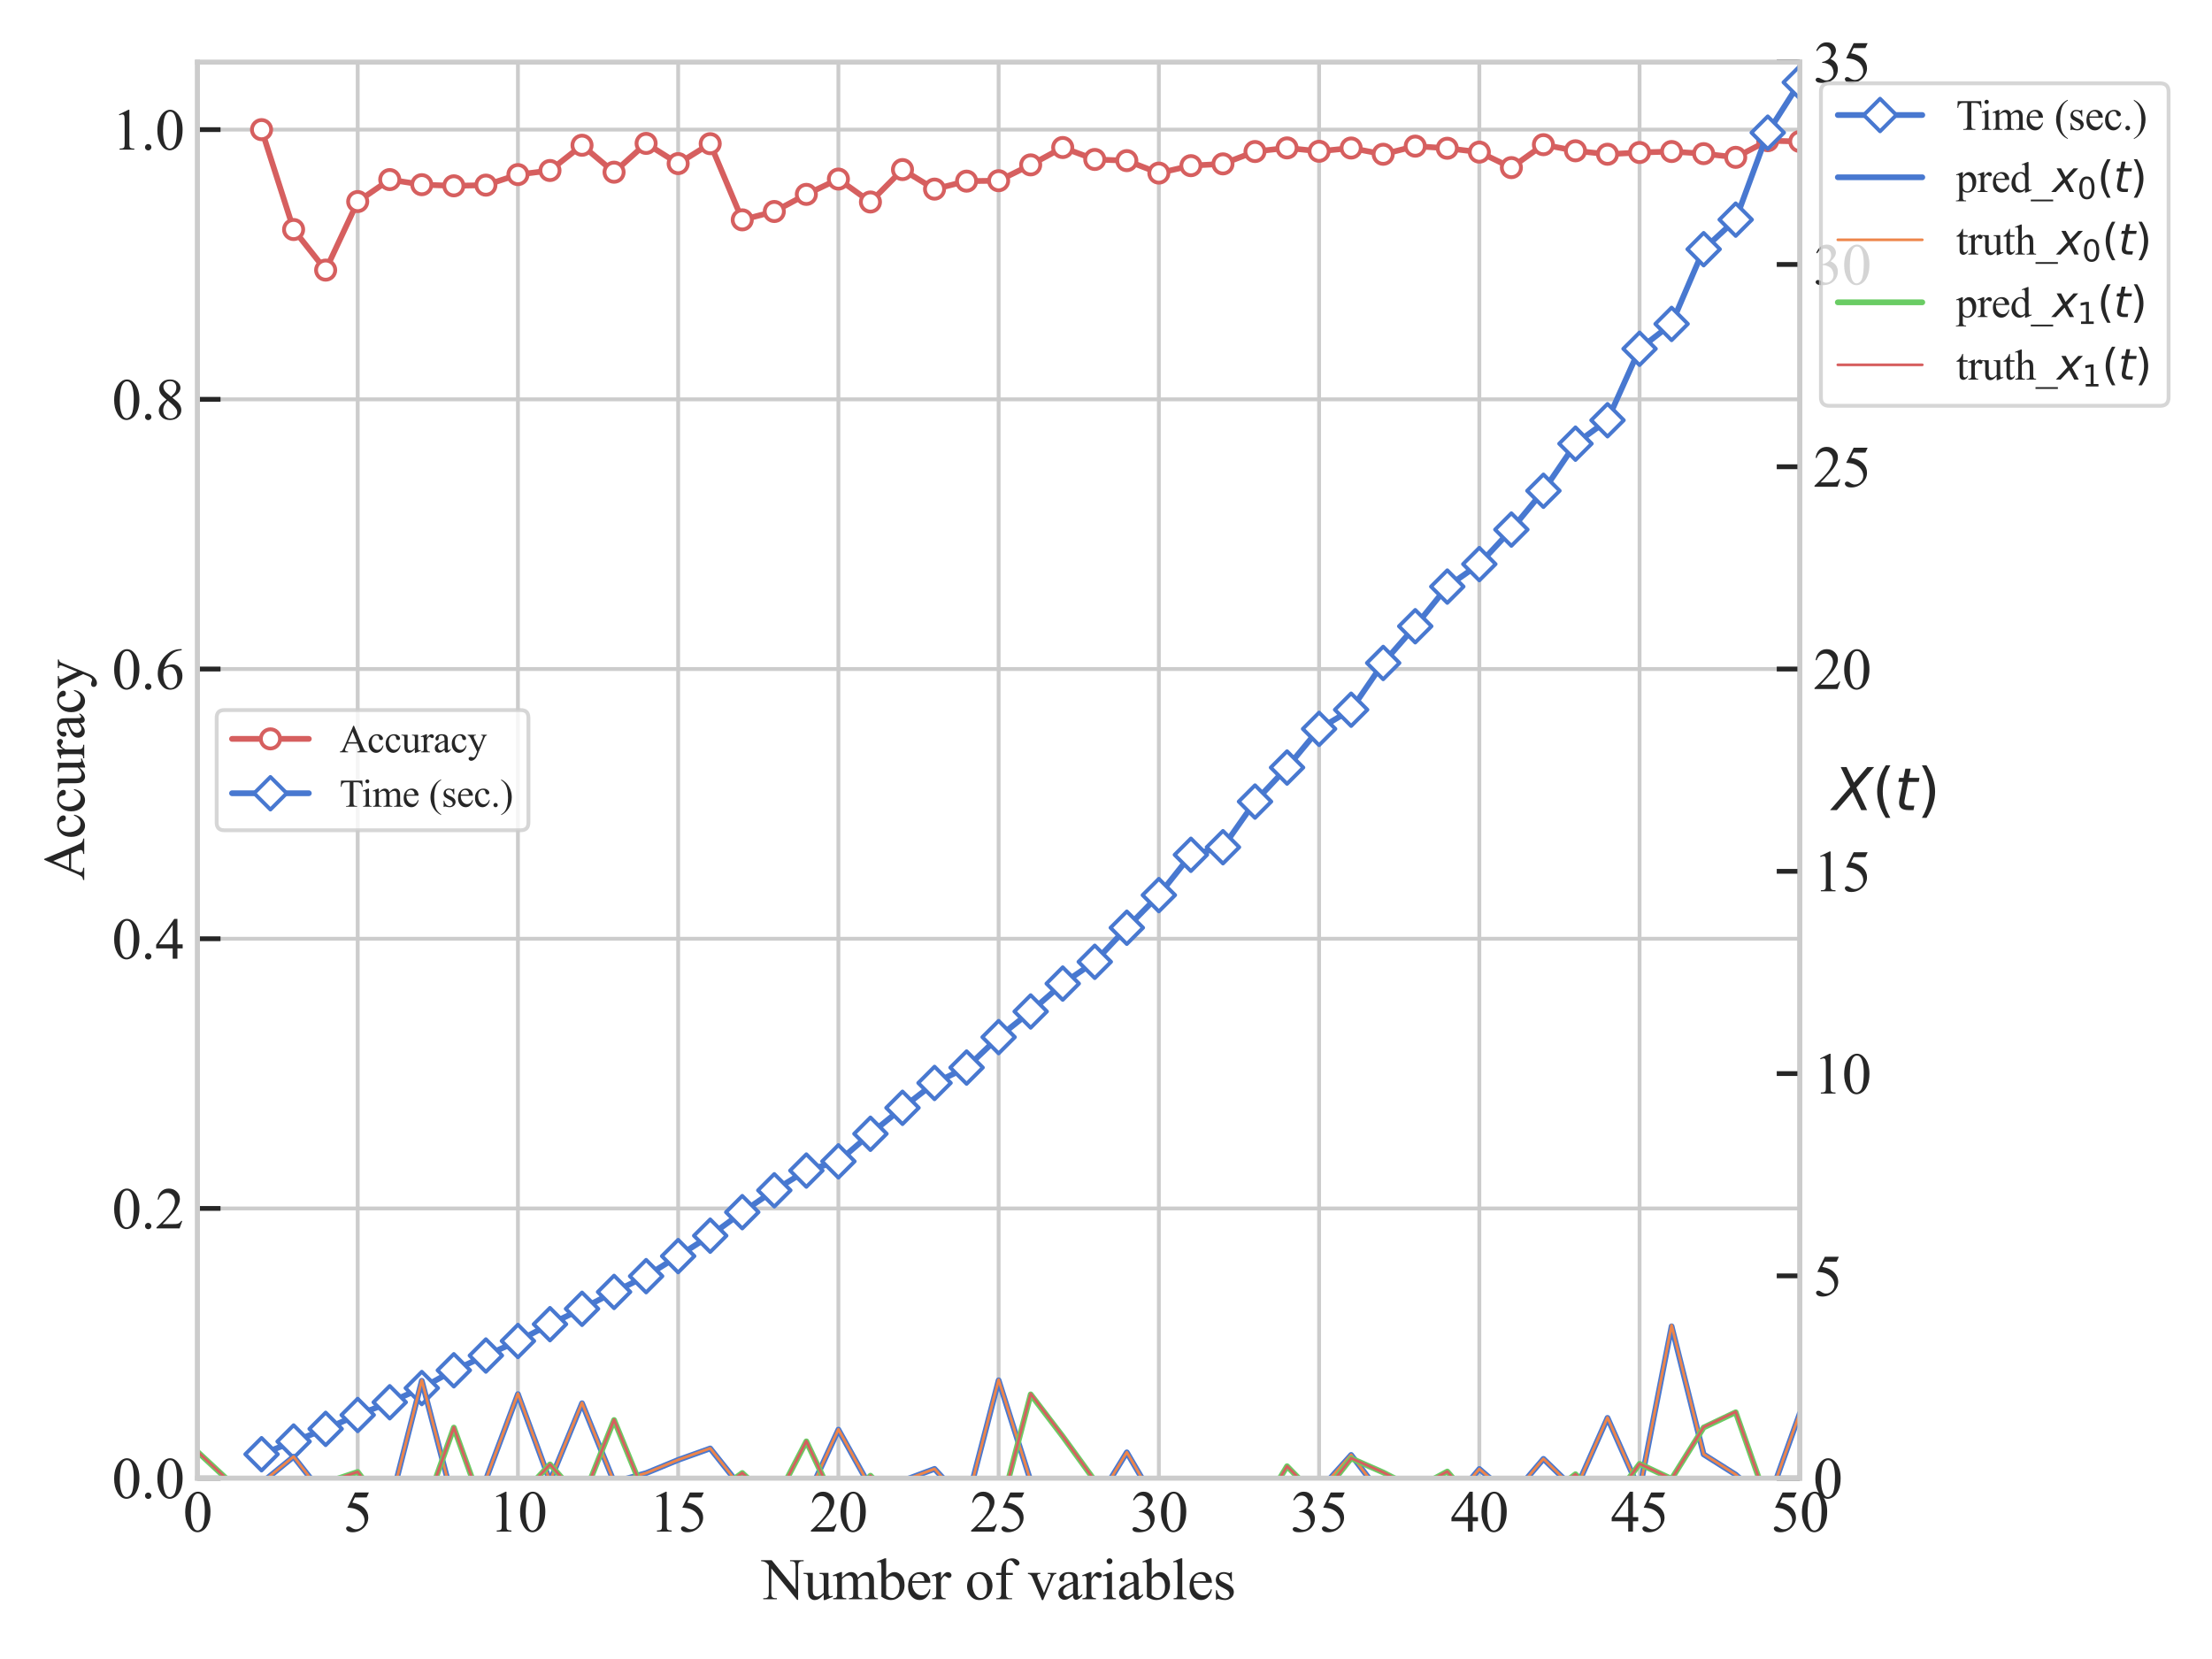 <?xml version="1.0" encoding="utf-8" standalone="no"?>
<!DOCTYPE svg PUBLIC "-//W3C//DTD SVG 1.1//EN"
  "http://www.w3.org/Graphics/SVG/1.1/DTD/svg11.dtd">
<svg xmlns:xlink="http://www.w3.org/1999/xlink" width="576pt" height="432pt" viewBox="0 0 576 432" xmlns="http://www.w3.org/2000/svg" version="1.1">
 <defs>
  <style type="text/css">*{stroke-linejoin: round; stroke-linecap: butt}</style>
 </defs>
 <g id="figure_1">
  <g id="patch_1">
   <path d="M 0 432 
L 576 432 
L 576 0 
L 0 0 
z
" style="fill: #ffffff"/>
  </g>
  <g id="axes_1">
   <g id="patch_2">
    <path d="M 51.42 384.9 
L 468.662 384.9 
L 468.662 16.2 
L 51.42 16.2 
z
" style="fill: #ffffff"/>
   </g>
   <g id="matplotlib.axis_1">
    <g id="xtick_1">
     <g id="line2d_1">
      <path d="M 51.42 384.9 
L 51.42 16.2 
" clip-path="url(#pcfd09957af)" style="fill: none; stroke: #cccccc; stroke-linecap: round"/>
     </g>
     <g id="text_1">
      <!-- 0 -->
      <g style="fill: #262626" transform="translate(47.67 398.816) scale(0.15 -0.15)">
       <defs>
        <path id="TimesNewRomanPSMT-30" d="M 231 2094 
Q 231 2819 450 3342 
Q 669 3866 1031 4122 
Q 1313 4325 1613 4325 
Q 2100 4325 2488 3828 
Q 2972 3213 2972 2159 
Q 2972 1422 2759 906 
Q 2547 391 2217 158 
Q 1888 -75 1581 -75 
Q 975 -75 572 641 
Q 231 1244 231 2094 
z
M 844 2016 
Q 844 1141 1059 588 
Q 1238 122 1591 122 
Q 1759 122 1940 273 
Q 2122 425 2216 781 
Q 2359 1319 2359 2297 
Q 2359 3022 2209 3506 
Q 2097 3866 1919 4016 
Q 1791 4119 1609 4119 
Q 1397 4119 1231 3928 
Q 1006 3669 925 3112 
Q 844 2556 844 2016 
z
" transform="scale(0.016)"/>
       </defs>
       <use xlink:href="#TimesNewRomanPSMT-30"/>
      </g>
     </g>
    </g>
    <g id="xtick_2">
     <g id="line2d_2">
      <path d="M 93.144 384.9 
L 93.144 16.2 
" clip-path="url(#pcfd09957af)" style="fill: none; stroke: #cccccc; stroke-linecap: round"/>
     </g>
     <g id="text_2">
      <!-- 5 -->
      <g style="fill: #262626" transform="translate(89.394 398.816) scale(0.15 -0.15)">
       <defs>
        <path id="TimesNewRomanPSMT-35" d="M 2778 4238 
L 2534 3706 
L 1259 3706 
L 981 3138 
Q 1809 3016 2294 2522 
Q 2709 2097 2709 1522 
Q 2709 1188 2573 903 
Q 2438 619 2231 419 
Q 2025 219 1772 97 
Q 1413 -75 1034 -75 
Q 653 -75 479 54 
Q 306 184 306 341 
Q 306 428 378 495 
Q 450 563 559 563 
Q 641 563 702 538 
Q 763 513 909 409 
Q 1144 247 1384 247 
Q 1750 247 2026 523 
Q 2303 800 2303 1197 
Q 2303 1581 2056 1914 
Q 1809 2247 1375 2428 
Q 1034 2569 447 2591 
L 1259 4238 
L 2778 4238 
z
" transform="scale(0.016)"/>
       </defs>
       <use xlink:href="#TimesNewRomanPSMT-35"/>
      </g>
     </g>
    </g>
    <g id="xtick_3">
     <g id="line2d_3">
      <path d="M 134.868 384.9 
L 134.868 16.2 
" clip-path="url(#pcfd09957af)" style="fill: none; stroke: #cccccc; stroke-linecap: round"/>
     </g>
     <g id="text_3">
      <!-- 10 -->
      <g style="fill: #262626" transform="translate(127.368 398.816) scale(0.15 -0.15)">
       <defs>
        <path id="TimesNewRomanPSMT-31" d="M 750 3822 
L 1781 4325 
L 1884 4325 
L 1884 747 
Q 1884 391 1914 303 
Q 1944 216 2037 169 
Q 2131 122 2419 116 
L 2419 0 
L 825 0 
L 825 116 
Q 1125 122 1212 167 
Q 1300 213 1334 289 
Q 1369 366 1369 747 
L 1369 3034 
Q 1369 3497 1338 3628 
Q 1316 3728 1258 3775 
Q 1200 3822 1119 3822 
Q 1003 3822 797 3725 
L 750 3822 
z
" transform="scale(0.016)"/>
       </defs>
       <use xlink:href="#TimesNewRomanPSMT-31"/>
       <use xlink:href="#TimesNewRomanPSMT-30" x="50"/>
      </g>
     </g>
    </g>
    <g id="xtick_4">
     <g id="line2d_4">
      <path d="M 176.593 384.9 
L 176.593 16.2 
" clip-path="url(#pcfd09957af)" style="fill: none; stroke: #cccccc; stroke-linecap: round"/>
     </g>
     <g id="text_4">
      <!-- 15 -->
      <g style="fill: #262626" transform="translate(169.093 398.816) scale(0.15 -0.15)">
       <use xlink:href="#TimesNewRomanPSMT-31"/>
       <use xlink:href="#TimesNewRomanPSMT-35" x="50"/>
      </g>
     </g>
    </g>
    <g id="xtick_5">
     <g id="line2d_5">
      <path d="M 218.317 384.9 
L 218.317 16.2 
" clip-path="url(#pcfd09957af)" style="fill: none; stroke: #cccccc; stroke-linecap: round"/>
     </g>
     <g id="text_5">
      <!-- 20 -->
      <g style="fill: #262626" transform="translate(210.817 398.816) scale(0.15 -0.15)">
       <defs>
        <path id="TimesNewRomanPSMT-32" d="M 2934 816 
L 2638 0 
L 138 0 
L 138 116 
Q 1241 1122 1691 1759 
Q 2141 2397 2141 2925 
Q 2141 3328 1894 3587 
Q 1647 3847 1303 3847 
Q 991 3847 742 3664 
Q 494 3481 375 3128 
L 259 3128 
Q 338 3706 661 4015 
Q 984 4325 1469 4325 
Q 1984 4325 2329 3994 
Q 2675 3663 2675 3213 
Q 2675 2891 2525 2569 
Q 2294 2063 1775 1497 
Q 997 647 803 472 
L 1909 472 
Q 2247 472 2383 497 
Q 2519 522 2628 598 
Q 2738 675 2819 816 
L 2934 816 
z
" transform="scale(0.016)"/>
       </defs>
       <use xlink:href="#TimesNewRomanPSMT-32"/>
       <use xlink:href="#TimesNewRomanPSMT-30" x="50"/>
      </g>
     </g>
    </g>
    <g id="xtick_6">
     <g id="line2d_6">
      <path d="M 260.041 384.9 
L 260.041 16.2 
" clip-path="url(#pcfd09957af)" style="fill: none; stroke: #cccccc; stroke-linecap: round"/>
     </g>
     <g id="text_6">
      <!-- 25 -->
      <g style="fill: #262626" transform="translate(252.541 398.816) scale(0.15 -0.15)">
       <use xlink:href="#TimesNewRomanPSMT-32"/>
       <use xlink:href="#TimesNewRomanPSMT-35" x="50"/>
      </g>
     </g>
    </g>
    <g id="xtick_7">
     <g id="line2d_7">
      <path d="M 301.765 384.9 
L 301.765 16.2 
" clip-path="url(#pcfd09957af)" style="fill: none; stroke: #cccccc; stroke-linecap: round"/>
     </g>
     <g id="text_7">
      <!-- 30 -->
      <g style="fill: #262626" transform="translate(294.265 398.816) scale(0.15 -0.15)">
       <defs>
        <path id="TimesNewRomanPSMT-33" d="M 325 3431 
Q 506 3859 782 4092 
Q 1059 4325 1472 4325 
Q 1981 4325 2253 3994 
Q 2459 3747 2459 3466 
Q 2459 3003 1878 2509 
Q 2269 2356 2469 2072 
Q 2669 1788 2669 1403 
Q 2669 853 2319 450 
Q 1863 -75 997 -75 
Q 569 -75 414 31 
Q 259 138 259 259 
Q 259 350 332 419 
Q 406 488 509 488 
Q 588 488 669 463 
Q 722 447 909 348 
Q 1097 250 1169 231 
Q 1284 197 1416 197 
Q 1734 197 1970 444 
Q 2206 691 2206 1028 
Q 2206 1275 2097 1509 
Q 2016 1684 1919 1775 
Q 1784 1900 1550 2001 
Q 1316 2103 1072 2103 
L 972 2103 
L 972 2197 
Q 1219 2228 1467 2375 
Q 1716 2522 1828 2728 
Q 1941 2934 1941 3181 
Q 1941 3503 1739 3701 
Q 1538 3900 1238 3900 
Q 753 3900 428 3381 
L 325 3431 
z
" transform="scale(0.016)"/>
       </defs>
       <use xlink:href="#TimesNewRomanPSMT-33"/>
       <use xlink:href="#TimesNewRomanPSMT-30" x="50"/>
      </g>
     </g>
    </g>
    <g id="xtick_8">
     <g id="line2d_8">
      <path d="M 343.49 384.9 
L 343.49 16.2 
" clip-path="url(#pcfd09957af)" style="fill: none; stroke: #cccccc; stroke-linecap: round"/>
     </g>
     <g id="text_8">
      <!-- 35 -->
      <g style="fill: #262626" transform="translate(335.99 398.816) scale(0.15 -0.15)">
       <use xlink:href="#TimesNewRomanPSMT-33"/>
       <use xlink:href="#TimesNewRomanPSMT-35" x="50"/>
      </g>
     </g>
    </g>
    <g id="xtick_9">
     <g id="line2d_9">
      <path d="M 385.214 384.9 
L 385.214 16.2 
" clip-path="url(#pcfd09957af)" style="fill: none; stroke: #cccccc; stroke-linecap: round"/>
     </g>
     <g id="text_9">
      <!-- 40 -->
      <g style="fill: #262626" transform="translate(377.714 398.816) scale(0.15 -0.15)">
       <defs>
        <path id="TimesNewRomanPSMT-34" d="M 2978 1563 
L 2978 1119 
L 2409 1119 
L 2409 0 
L 1894 0 
L 1894 1119 
L 100 1119 
L 100 1519 
L 2066 4325 
L 2409 4325 
L 2409 1563 
L 2978 1563 
z
M 1894 1563 
L 1894 3666 
L 406 1563 
L 1894 1563 
z
" transform="scale(0.016)"/>
       </defs>
       <use xlink:href="#TimesNewRomanPSMT-34"/>
       <use xlink:href="#TimesNewRomanPSMT-30" x="50"/>
      </g>
     </g>
    </g>
    <g id="xtick_10">
     <g id="line2d_10">
      <path d="M 426.938 384.9 
L 426.938 16.2 
" clip-path="url(#pcfd09957af)" style="fill: none; stroke: #cccccc; stroke-linecap: round"/>
     </g>
     <g id="text_10">
      <!-- 45 -->
      <g style="fill: #262626" transform="translate(419.438 398.816) scale(0.15 -0.15)">
       <use xlink:href="#TimesNewRomanPSMT-34"/>
       <use xlink:href="#TimesNewRomanPSMT-35" x="50"/>
      </g>
     </g>
    </g>
    <g id="xtick_11">
     <g id="line2d_11">
      <path d="M 468.662 384.9 
L 468.662 16.2 
" clip-path="url(#pcfd09957af)" style="fill: none; stroke: #cccccc; stroke-linecap: round"/>
     </g>
     <g id="text_11">
      <!-- 50 -->
      <g style="fill: #262626" transform="translate(461.162 398.816) scale(0.15 -0.15)">
       <use xlink:href="#TimesNewRomanPSMT-35"/>
       <use xlink:href="#TimesNewRomanPSMT-30" x="50"/>
      </g>
     </g>
    </g>
    <g id="text_12">
     <!-- Number of variables -->
     <g style="fill: #262626" transform="translate(198.396 416.44) scale(0.15 -0.15)">
      <defs>
       <path id="TimesNewRomanPSMT-4e" d="M -84 4238 
L 1066 4238 
L 3656 1059 
L 3656 3503 
Q 3656 3894 3569 3991 
Q 3453 4122 3203 4122 
L 3056 4122 
L 3056 4238 
L 4531 4238 
L 4531 4122 
L 4381 4122 
Q 4113 4122 4000 3959 
Q 3931 3859 3931 3503 
L 3931 -69 
L 3819 -69 
L 1025 3344 
L 1025 734 
Q 1025 344 1109 247 
Q 1228 116 1475 116 
L 1625 116 
L 1625 0 
L 150 0 
L 150 116 
L 297 116 
Q 569 116 681 278 
Q 750 378 750 734 
L 750 3681 
Q 566 3897 470 3965 
Q 375 4034 191 4094 
Q 100 4122 -84 4122 
L -84 4238 
z
" transform="scale(0.016)"/>
       <path id="TimesNewRomanPSMT-75" d="M 2709 2863 
L 2709 1128 
Q 2709 631 2732 520 
Q 2756 409 2807 365 
Q 2859 322 2928 322 
Q 3025 322 3147 375 
L 3191 266 
L 2334 -88 
L 2194 -88 
L 2194 519 
Q 1825 119 1631 15 
Q 1438 -88 1222 -88 
Q 981 -88 804 51 
Q 628 191 559 409 
Q 491 628 491 1028 
L 491 2306 
Q 491 2509 447 2587 
Q 403 2666 317 2708 
Q 231 2750 6 2747 
L 6 2863 
L 1009 2863 
L 1009 947 
Q 1009 547 1148 422 
Q 1288 297 1484 297 
Q 1619 297 1789 381 
Q 1959 466 2194 703 
L 2194 2325 
Q 2194 2569 2105 2655 
Q 2016 2741 1734 2747 
L 1734 2863 
L 2709 2863 
z
" transform="scale(0.016)"/>
       <path id="TimesNewRomanPSMT-6d" d="M 1050 2338 
Q 1363 2650 1419 2697 
Q 1559 2816 1721 2881 
Q 1884 2947 2044 2947 
Q 2313 2947 2506 2790 
Q 2700 2634 2766 2338 
Q 3088 2713 3309 2830 
Q 3531 2947 3766 2947 
Q 3994 2947 4170 2830 
Q 4347 2713 4450 2447 
Q 4519 2266 4519 1878 
L 4519 647 
Q 4519 378 4559 278 
Q 4591 209 4675 161 
Q 4759 113 4950 113 
L 4950 0 
L 3538 0 
L 3538 113 
L 3597 113 
Q 3781 113 3884 184 
Q 3956 234 3988 344 
Q 4000 397 4000 647 
L 4000 1878 
Q 4000 2228 3916 2372 
Q 3794 2572 3525 2572 
Q 3359 2572 3192 2489 
Q 3025 2406 2788 2181 
L 2781 2147 
L 2788 2013 
L 2788 647 
Q 2788 353 2820 281 
Q 2853 209 2943 161 
Q 3034 113 3253 113 
L 3253 0 
L 1806 0 
L 1806 113 
Q 2044 113 2133 169 
Q 2222 225 2256 338 
Q 2272 391 2272 647 
L 2272 1878 
Q 2272 2228 2169 2381 
Q 2031 2581 1784 2581 
Q 1616 2581 1450 2491 
Q 1191 2353 1050 2181 
L 1050 647 
Q 1050 366 1089 281 
Q 1128 197 1204 155 
Q 1281 113 1516 113 
L 1516 0 
L 100 0 
L 100 113 
Q 297 113 375 155 
Q 453 197 493 289 
Q 534 381 534 647 
L 534 1741 
Q 534 2213 506 2350 
Q 484 2453 437 2492 
Q 391 2531 309 2531 
Q 222 2531 100 2484 
L 53 2597 
L 916 2947 
L 1050 2947 
L 1050 2338 
z
" transform="scale(0.016)"/>
       <path id="TimesNewRomanPSMT-62" d="M 984 2369 
Q 1400 2947 1881 2947 
Q 2322 2947 2650 2570 
Q 2978 2194 2978 1541 
Q 2978 778 2472 313 
Q 2038 -88 1503 -88 
Q 1253 -88 995 3 
Q 738 94 469 275 
L 469 3241 
Q 469 3728 445 3840 
Q 422 3953 372 3993 
Q 322 4034 247 4034 
Q 159 4034 28 3984 
L -16 4094 
L 844 4444 
L 984 4444 
L 984 2369 
z
M 984 2169 
L 984 456 
Q 1144 300 1314 220 
Q 1484 141 1663 141 
Q 1947 141 2192 453 
Q 2438 766 2438 1363 
Q 2438 1913 2192 2208 
Q 1947 2503 1634 2503 
Q 1469 2503 1303 2419 
Q 1178 2356 984 2169 
z
" transform="scale(0.016)"/>
       <path id="TimesNewRomanPSMT-65" d="M 681 1784 
Q 678 1147 991 784 
Q 1303 422 1725 422 
Q 2006 422 2214 576 
Q 2422 731 2563 1106 
L 2659 1044 
Q 2594 616 2278 264 
Q 1963 -88 1488 -88 
Q 972 -88 605 314 
Q 238 716 238 1394 
Q 238 2128 614 2539 
Q 991 2950 1559 2950 
Q 2041 2950 2350 2633 
Q 2659 2316 2659 1784 
L 681 1784 
z
M 681 1966 
L 2006 1966 
Q 1991 2241 1941 2353 
Q 1863 2528 1708 2628 
Q 1553 2728 1384 2728 
Q 1125 2728 920 2526 
Q 716 2325 681 1966 
z
" transform="scale(0.016)"/>
       <path id="TimesNewRomanPSMT-72" d="M 1038 2947 
L 1038 2303 
Q 1397 2947 1775 2947 
Q 1947 2947 2059 2842 
Q 2172 2738 2172 2600 
Q 2172 2478 2090 2393 
Q 2009 2309 1897 2309 
Q 1788 2309 1652 2417 
Q 1516 2525 1450 2525 
Q 1394 2525 1328 2463 
Q 1188 2334 1038 2041 
L 1038 669 
Q 1038 431 1097 309 
Q 1138 225 1241 169 
Q 1344 113 1538 113 
L 1538 0 
L 72 0 
L 72 113 
Q 291 113 397 181 
Q 475 231 506 341 
Q 522 394 522 644 
L 522 1753 
Q 522 2253 501 2348 
Q 481 2444 426 2487 
Q 372 2531 291 2531 
Q 194 2531 72 2484 
L 41 2597 
L 906 2947 
L 1038 2947 
z
" transform="scale(0.016)"/>
       <path id="TimesNewRomanPSMT-20" transform="scale(0.016)"/>
       <path id="TimesNewRomanPSMT-6f" d="M 1600 2947 
Q 2250 2947 2644 2453 
Q 2978 2031 2978 1484 
Q 2978 1100 2793 706 
Q 2609 313 2286 112 
Q 1963 -88 1566 -88 
Q 919 -88 538 428 
Q 216 863 216 1403 
Q 216 1797 411 2186 
Q 606 2575 925 2761 
Q 1244 2947 1600 2947 
z
M 1503 2744 
Q 1338 2744 1170 2645 
Q 1003 2547 900 2300 
Q 797 2053 797 1666 
Q 797 1041 1045 587 
Q 1294 134 1700 134 
Q 2003 134 2200 384 
Q 2397 634 2397 1244 
Q 2397 2006 2069 2444 
Q 1847 2744 1503 2744 
z
" transform="scale(0.016)"/>
       <path id="TimesNewRomanPSMT-66" d="M 1319 2638 
L 1319 756 
Q 1319 356 1406 250 
Q 1522 113 1716 113 
L 1975 113 
L 1975 0 
L 266 0 
L 266 113 
L 394 113 
Q 519 113 622 175 
Q 725 238 764 344 
Q 803 450 803 756 
L 803 2638 
L 247 2638 
L 247 2863 
L 803 2863 
L 803 3050 
Q 803 3478 940 3775 
Q 1078 4072 1361 4255 
Q 1644 4438 1997 4438 
Q 2325 4438 2600 4225 
Q 2781 4084 2781 3909 
Q 2781 3816 2700 3733 
Q 2619 3650 2525 3650 
Q 2453 3650 2373 3701 
Q 2294 3753 2178 3923 
Q 2063 4094 1966 4153 
Q 1869 4213 1750 4213 
Q 1606 4213 1506 4136 
Q 1406 4059 1362 3898 
Q 1319 3738 1319 3069 
L 1319 2863 
L 2056 2863 
L 2056 2638 
L 1319 2638 
z
" transform="scale(0.016)"/>
       <path id="TimesNewRomanPSMT-76" d="M 53 2863 
L 1400 2863 
L 1400 2747 
L 1313 2747 
Q 1191 2747 1127 2687 
Q 1063 2628 1063 2528 
Q 1063 2419 1128 2269 
L 1794 688 
L 2463 2328 
Q 2534 2503 2534 2594 
Q 2534 2638 2509 2666 
Q 2475 2713 2422 2730 
Q 2369 2747 2206 2747 
L 2206 2863 
L 3141 2863 
L 3141 2747 
Q 2978 2734 2916 2681 
Q 2806 2588 2719 2369 
L 1703 -88 
L 1575 -88 
L 553 2328 
Q 484 2497 421 2570 
Q 359 2644 263 2694 
Q 209 2722 53 2747 
L 53 2863 
z
" transform="scale(0.016)"/>
       <path id="TimesNewRomanPSMT-61" d="M 1822 413 
Q 1381 72 1269 19 
Q 1100 -59 909 -59 
Q 613 -59 420 144 
Q 228 347 228 678 
Q 228 888 322 1041 
Q 450 1253 767 1440 
Q 1084 1628 1822 1897 
L 1822 2009 
Q 1822 2438 1686 2597 
Q 1550 2756 1291 2756 
Q 1094 2756 978 2650 
Q 859 2544 859 2406 
L 866 2225 
Q 866 2081 792 2003 
Q 719 1925 600 1925 
Q 484 1925 411 2006 
Q 338 2088 338 2228 
Q 338 2497 613 2722 
Q 888 2947 1384 2947 
Q 1766 2947 2009 2819 
Q 2194 2722 2281 2516 
Q 2338 2381 2338 1966 
L 2338 994 
Q 2338 584 2353 492 
Q 2369 400 2405 369 
Q 2441 338 2488 338 
Q 2538 338 2575 359 
Q 2641 400 2828 588 
L 2828 413 
Q 2478 -56 2159 -56 
Q 2006 -56 1915 50 
Q 1825 156 1822 413 
z
M 1822 616 
L 1822 1706 
Q 1350 1519 1213 1441 
Q 966 1303 859 1153 
Q 753 1003 753 825 
Q 753 600 887 451 
Q 1022 303 1197 303 
Q 1434 303 1822 616 
z
" transform="scale(0.016)"/>
       <path id="TimesNewRomanPSMT-69" d="M 928 4444 
Q 1059 4444 1151 4351 
Q 1244 4259 1244 4128 
Q 1244 3997 1151 3903 
Q 1059 3809 928 3809 
Q 797 3809 703 3903 
Q 609 3997 609 4128 
Q 609 4259 701 4351 
Q 794 4444 928 4444 
z
M 1188 2947 
L 1188 647 
Q 1188 378 1227 289 
Q 1266 200 1342 156 
Q 1419 113 1622 113 
L 1622 0 
L 231 0 
L 231 113 
Q 441 113 512 153 
Q 584 194 626 287 
Q 669 381 669 647 
L 669 1750 
Q 669 2216 641 2353 
Q 619 2453 572 2492 
Q 525 2531 444 2531 
Q 356 2531 231 2484 
L 188 2597 
L 1050 2947 
L 1188 2947 
z
" transform="scale(0.016)"/>
       <path id="TimesNewRomanPSMT-6c" d="M 1184 4444 
L 1184 647 
Q 1184 378 1223 290 
Q 1263 203 1344 158 
Q 1425 113 1647 113 
L 1647 0 
L 244 0 
L 244 113 
Q 441 113 512 153 
Q 584 194 625 287 
Q 666 381 666 647 
L 666 3247 
Q 666 3731 644 3842 
Q 622 3953 573 3993 
Q 525 4034 450 4034 
Q 369 4034 244 3984 
L 191 4094 
L 1044 4444 
L 1184 4444 
z
" transform="scale(0.016)"/>
       <path id="TimesNewRomanPSMT-73" d="M 2050 2947 
L 2050 1972 
L 1947 1972 
Q 1828 2431 1642 2597 
Q 1456 2763 1169 2763 
Q 950 2763 815 2647 
Q 681 2531 681 2391 
Q 681 2216 781 2091 
Q 878 1963 1175 1819 
L 1631 1597 
Q 2266 1288 2266 781 
Q 2266 391 1970 151 
Q 1675 -88 1309 -88 
Q 1047 -88 709 6 
Q 606 38 541 38 
Q 469 38 428 -44 
L 325 -44 
L 325 978 
L 428 978 
Q 516 541 762 319 
Q 1009 97 1316 97 
Q 1531 97 1667 223 
Q 1803 350 1803 528 
Q 1803 744 1651 891 
Q 1500 1038 1047 1263 
Q 594 1488 453 1669 
Q 313 1847 313 2119 
Q 313 2472 555 2709 
Q 797 2947 1181 2947 
Q 1350 2947 1591 2875 
Q 1750 2828 1803 2828 
Q 1853 2828 1881 2850 
Q 1909 2872 1947 2947 
L 2050 2947 
z
" transform="scale(0.016)"/>
      </defs>
      <use xlink:href="#TimesNewRomanPSMT-4e"/>
      <use xlink:href="#TimesNewRomanPSMT-75" x="72.217"/>
      <use xlink:href="#TimesNewRomanPSMT-6d" x="122.217"/>
      <use xlink:href="#TimesNewRomanPSMT-62" x="200"/>
      <use xlink:href="#TimesNewRomanPSMT-65" x="250"/>
      <use xlink:href="#TimesNewRomanPSMT-72" x="294.385"/>
      <use xlink:href="#TimesNewRomanPSMT-20" x="327.686"/>
      <use xlink:href="#TimesNewRomanPSMT-6f" x="352.686"/>
      <use xlink:href="#TimesNewRomanPSMT-66" x="402.686"/>
      <use xlink:href="#TimesNewRomanPSMT-20" x="435.986"/>
      <use xlink:href="#TimesNewRomanPSMT-76" x="460.986"/>
      <use xlink:href="#TimesNewRomanPSMT-61" x="510.986"/>
      <use xlink:href="#TimesNewRomanPSMT-72" x="555.371"/>
      <use xlink:href="#TimesNewRomanPSMT-69" x="588.672"/>
      <use xlink:href="#TimesNewRomanPSMT-61" x="616.455"/>
      <use xlink:href="#TimesNewRomanPSMT-62" x="660.84"/>
      <use xlink:href="#TimesNewRomanPSMT-6c" x="710.84"/>
      <use xlink:href="#TimesNewRomanPSMT-65" x="738.623"/>
      <use xlink:href="#TimesNewRomanPSMT-73" x="783.008"/>
     </g>
    </g>
   </g>
   <g id="matplotlib.axis_2">
    <g id="ytick_1">
     <g id="line2d_12">
      <path d="M 51.42 384.9 
L 468.662 384.9 
" clip-path="url(#pcfd09957af)" style="fill: none; stroke: #cccccc; stroke-linecap: round"/>
     </g>
     <g id="line2d_13">
      <defs>
       <path id="m5c4ddc89fd" d="M 0 0 
L 6 0 
" style="stroke: #262626; stroke-width: 1.25"/>
      </defs>
      <g>
       <use xlink:href="#m5c4ddc89fd" x="51.42" y="384.9" style="fill: #262626; stroke: #262626; stroke-width: 1.25"/>
      </g>
     </g>
     <g id="text_13">
      <!-- 0.0 -->
      <g style="fill: #262626" transform="translate(29.17 390.108) scale(0.15 -0.15)">
       <defs>
        <path id="TimesNewRomanPSMT-2e" d="M 800 606 
Q 947 606 1047 504 
Q 1147 403 1147 259 
Q 1147 116 1045 14 
Q 944 -88 800 -88 
Q 656 -88 554 14 
Q 453 116 453 259 
Q 453 406 554 506 
Q 656 606 800 606 
z
" transform="scale(0.016)"/>
       </defs>
       <use xlink:href="#TimesNewRomanPSMT-30"/>
       <use xlink:href="#TimesNewRomanPSMT-2e" x="50"/>
       <use xlink:href="#TimesNewRomanPSMT-30" x="75"/>
      </g>
     </g>
    </g>
    <g id="ytick_2">
     <g id="line2d_14">
      <path d="M 51.42 314.671 
L 468.662 314.671 
" clip-path="url(#pcfd09957af)" style="fill: none; stroke: #cccccc; stroke-linecap: round"/>
     </g>
     <g id="line2d_15">
      <g>
       <use xlink:href="#m5c4ddc89fd" x="51.42" y="314.671" style="fill: #262626; stroke: #262626; stroke-width: 1.25"/>
      </g>
     </g>
     <g id="text_14">
      <!-- 0.2 -->
      <g style="fill: #262626" transform="translate(29.17 319.879) scale(0.15 -0.15)">
       <use xlink:href="#TimesNewRomanPSMT-30"/>
       <use xlink:href="#TimesNewRomanPSMT-2e" x="50"/>
       <use xlink:href="#TimesNewRomanPSMT-32" x="75"/>
      </g>
     </g>
    </g>
    <g id="ytick_3">
     <g id="line2d_16">
      <path d="M 51.42 244.443 
L 468.662 244.443 
" clip-path="url(#pcfd09957af)" style="fill: none; stroke: #cccccc; stroke-linecap: round"/>
     </g>
     <g id="line2d_17">
      <g>
       <use xlink:href="#m5c4ddc89fd" x="51.42" y="244.443" style="fill: #262626; stroke: #262626; stroke-width: 1.25"/>
      </g>
     </g>
     <g id="text_15">
      <!-- 0.4 -->
      <g style="fill: #262626" transform="translate(29.17 249.651) scale(0.15 -0.15)">
       <use xlink:href="#TimesNewRomanPSMT-30"/>
       <use xlink:href="#TimesNewRomanPSMT-2e" x="50"/>
       <use xlink:href="#TimesNewRomanPSMT-34" x="75"/>
      </g>
     </g>
    </g>
    <g id="ytick_4">
     <g id="line2d_18">
      <path d="M 51.42 174.214 
L 468.662 174.214 
" clip-path="url(#pcfd09957af)" style="fill: none; stroke: #cccccc; stroke-linecap: round"/>
     </g>
     <g id="line2d_19">
      <g>
       <use xlink:href="#m5c4ddc89fd" x="51.42" y="174.214" style="fill: #262626; stroke: #262626; stroke-width: 1.25"/>
      </g>
     </g>
     <g id="text_16">
      <!-- 0.6 -->
      <g style="fill: #262626" transform="translate(29.17 179.422) scale(0.15 -0.15)">
       <defs>
        <path id="TimesNewRomanPSMT-36" d="M 2869 4325 
L 2869 4209 
Q 2456 4169 2195 4045 
Q 1934 3922 1679 3669 
Q 1425 3416 1258 3105 
Q 1091 2794 978 2366 
Q 1428 2675 1881 2675 
Q 2316 2675 2634 2325 
Q 2953 1975 2953 1425 
Q 2953 894 2631 456 
Q 2244 -75 1606 -75 
Q 1172 -75 869 213 
Q 275 772 275 1663 
Q 275 2231 503 2743 
Q 731 3256 1154 3653 
Q 1578 4050 1965 4187 
Q 2353 4325 2688 4325 
L 2869 4325 
z
M 925 2138 
Q 869 1716 869 1456 
Q 869 1156 980 804 
Q 1091 453 1309 247 
Q 1469 100 1697 100 
Q 1969 100 2183 356 
Q 2397 613 2397 1088 
Q 2397 1622 2184 2012 
Q 1972 2403 1581 2403 
Q 1463 2403 1327 2353 
Q 1191 2303 925 2138 
z
" transform="scale(0.016)"/>
       </defs>
       <use xlink:href="#TimesNewRomanPSMT-30"/>
       <use xlink:href="#TimesNewRomanPSMT-2e" x="50"/>
       <use xlink:href="#TimesNewRomanPSMT-36" x="75"/>
      </g>
     </g>
    </g>
    <g id="ytick_5">
     <g id="line2d_20">
      <path d="M 51.42 103.986 
L 468.662 103.986 
" clip-path="url(#pcfd09957af)" style="fill: none; stroke: #cccccc; stroke-linecap: round"/>
     </g>
     <g id="line2d_21">
      <g>
       <use xlink:href="#m5c4ddc89fd" x="51.42" y="103.986" style="fill: #262626; stroke: #262626; stroke-width: 1.25"/>
      </g>
     </g>
     <g id="text_17">
      <!-- 0.8 -->
      <g style="fill: #262626" transform="translate(29.17 109.194) scale(0.15 -0.15)">
       <defs>
        <path id="TimesNewRomanPSMT-38" d="M 1228 2134 
Q 725 2547 579 2797 
Q 434 3047 434 3316 
Q 434 3728 753 4026 
Q 1072 4325 1600 4325 
Q 2113 4325 2425 4047 
Q 2738 3769 2738 3413 
Q 2738 3175 2569 2928 
Q 2400 2681 1866 2347 
Q 2416 1922 2594 1678 
Q 2831 1359 2831 1006 
Q 2831 559 2490 242 
Q 2150 -75 1597 -75 
Q 994 -75 656 303 
Q 388 606 388 966 
Q 388 1247 577 1523 
Q 766 1800 1228 2134 
z
M 1719 2469 
Q 2094 2806 2194 3001 
Q 2294 3197 2294 3444 
Q 2294 3772 2109 3958 
Q 1925 4144 1606 4144 
Q 1288 4144 1088 3959 
Q 888 3775 888 3528 
Q 888 3366 970 3203 
Q 1053 3041 1206 2894 
L 1719 2469 
z
M 1375 2016 
Q 1116 1797 991 1539 
Q 866 1281 866 981 
Q 866 578 1086 336 
Q 1306 94 1647 94 
Q 1984 94 2187 284 
Q 2391 475 2391 747 
Q 2391 972 2272 1150 
Q 2050 1481 1375 2016 
z
" transform="scale(0.016)"/>
       </defs>
       <use xlink:href="#TimesNewRomanPSMT-30"/>
       <use xlink:href="#TimesNewRomanPSMT-2e" x="50"/>
       <use xlink:href="#TimesNewRomanPSMT-38" x="75"/>
      </g>
     </g>
    </g>
    <g id="ytick_6">
     <g id="line2d_22">
      <path d="M 51.42 33.757 
L 468.662 33.757 
" clip-path="url(#pcfd09957af)" style="fill: none; stroke: #cccccc; stroke-linecap: round"/>
     </g>
     <g id="line2d_23">
      <g>
       <use xlink:href="#m5c4ddc89fd" x="51.42" y="33.757" style="fill: #262626; stroke: #262626; stroke-width: 1.25"/>
      </g>
     </g>
     <g id="text_18">
      <!-- 1.0 -->
      <g style="fill: #262626" transform="translate(29.17 38.965) scale(0.15 -0.15)">
       <use xlink:href="#TimesNewRomanPSMT-31"/>
       <use xlink:href="#TimesNewRomanPSMT-2e" x="50"/>
       <use xlink:href="#TimesNewRomanPSMT-30" x="75"/>
      </g>
     </g>
    </g>
    <g id="text_19">
     <!-- Accuracy -->
     <g style="fill: #262626" transform="translate(21.933 229.281) rotate(-90) scale(0.15 -0.15)">
      <defs>
       <path id="TimesNewRomanPSMT-41" d="M 2928 1419 
L 1288 1419 
L 1000 750 
Q 894 503 894 381 
Q 894 284 986 211 
Q 1078 138 1384 116 
L 1384 0 
L 50 0 
L 50 116 
Q 316 163 394 238 
Q 553 388 747 847 
L 2238 4334 
L 2347 4334 
L 3822 809 
Q 4000 384 4145 257 
Q 4291 131 4550 116 
L 4550 0 
L 2878 0 
L 2878 116 
Q 3131 128 3220 200 
Q 3309 272 3309 375 
Q 3309 513 3184 809 
L 2928 1419 
z
M 2841 1650 
L 2122 3363 
L 1384 1650 
L 2841 1650 
z
" transform="scale(0.016)"/>
       <path id="TimesNewRomanPSMT-63" d="M 2631 1088 
Q 2516 522 2178 217 
Q 1841 -88 1431 -88 
Q 944 -88 581 321 
Q 219 731 219 1428 
Q 219 2103 620 2525 
Q 1022 2947 1584 2947 
Q 2006 2947 2278 2723 
Q 2550 2500 2550 2259 
Q 2550 2141 2473 2067 
Q 2397 1994 2259 1994 
Q 2075 1994 1981 2113 
Q 1928 2178 1911 2362 
Q 1894 2547 1784 2644 
Q 1675 2738 1481 2738 
Q 1169 2738 978 2506 
Q 725 2200 725 1697 
Q 725 1184 976 792 
Q 1228 400 1656 400 
Q 1963 400 2206 609 
Q 2378 753 2541 1131 
L 2631 1088 
z
" transform="scale(0.016)"/>
       <path id="TimesNewRomanPSMT-79" d="M 38 2863 
L 1372 2863 
L 1372 2747 
L 1306 2747 
Q 1166 2747 1095 2686 
Q 1025 2625 1025 2534 
Q 1025 2413 1128 2197 
L 1825 753 
L 2466 2334 
Q 2519 2463 2519 2588 
Q 2519 2644 2497 2672 
Q 2472 2706 2419 2726 
Q 2366 2747 2231 2747 
L 2231 2863 
L 3163 2863 
L 3163 2747 
Q 3047 2734 2984 2696 
Q 2922 2659 2847 2556 
Q 2819 2513 2741 2316 
L 1575 -541 
Q 1406 -956 1132 -1168 
Q 859 -1381 606 -1381 
Q 422 -1381 303 -1275 
Q 184 -1169 184 -1031 
Q 184 -900 270 -820 
Q 356 -741 506 -741 
Q 609 -741 788 -809 
Q 913 -856 944 -856 
Q 1038 -856 1148 -759 
Q 1259 -663 1372 -384 
L 1575 113 
L 547 2272 
Q 500 2369 397 2513 
Q 319 2622 269 2659 
Q 197 2709 38 2747 
L 38 2863 
z
" transform="scale(0.016)"/>
      </defs>
      <use xlink:href="#TimesNewRomanPSMT-41"/>
      <use xlink:href="#TimesNewRomanPSMT-63" x="72.217"/>
      <use xlink:href="#TimesNewRomanPSMT-63" x="116.602"/>
      <use xlink:href="#TimesNewRomanPSMT-75" x="160.986"/>
      <use xlink:href="#TimesNewRomanPSMT-72" x="210.986"/>
      <use xlink:href="#TimesNewRomanPSMT-61" x="244.287"/>
      <use xlink:href="#TimesNewRomanPSMT-63" x="288.672"/>
      <use xlink:href="#TimesNewRomanPSMT-79" x="333.057"/>
     </g>
    </g>
   </g>
   <g id="line2d_24">
    <path d="M 68.11 33.757 
L 76.455 59.768 
L 84.799 70.335 
L 93.144 52.485 
L 101.489 46.762 
L 109.834 48.09 
L 118.179 48.388 
L 126.524 48.207 
L 134.868 45.462 
L 143.213 44.398 
L 151.558 37.821 
L 159.903 44.839 
L 168.248 37.34 
L 176.593 42.601 
L 184.938 37.415 
L 193.282 57.248 
L 201.627 55.071 
L 209.972 50.617 
L 218.317 46.632 
L 226.662 52.602 
L 235.007 44.156 
L 243.352 49.245 
L 251.696 47.169 
L 260.041 47.054 
L 268.386 42.934 
L 276.731 38.413 
L 285.076 41.521 
L 293.421 41.829 
L 301.765 45.072 
L 310.11 43.136 
L 318.455 42.673 
L 326.8 39.454 
L 335.145 38.516 
L 343.49 39.395 
L 351.835 38.544 
L 360.179 40.17 
L 368.524 38.053 
L 376.869 38.605 
L 385.214 39.61 
L 393.559 43.645 
L 401.904 37.672 
L 410.249 39.265 
L 418.593 40.166 
L 426.938 39.711 
L 435.283 39.455 
L 443.628 40.01 
L 451.973 40.971 
L 460.318 36.633 
L 468.662 36.847 
" clip-path="url(#pcfd09957af)" style="fill: none; stroke: #d65f5f; stroke-width: 1.5; stroke-linecap: round"/>
    <defs>
     <path id="md196f50a18" d="M 0 2.5 
C 0.663 2.5 1.299 2.237 1.768 1.768 
C 2.237 1.299 2.5 0.663 2.5 0 
C 2.5 -0.663 2.237 -1.299 1.768 -1.768 
C 1.299 -2.237 0.663 -2.5 0 -2.5 
C -0.663 -2.5 -1.299 -2.237 -1.768 -1.768 
C -2.237 -1.299 -2.5 -0.663 -2.5 0 
C -2.5 0.663 -2.237 1.299 -1.768 1.768 
C -1.299 2.237 -0.663 2.5 0 2.5 
z
" style="stroke: #d65f5f"/>
    </defs>
    <g clip-path="url(#pcfd09957af)">
     <use xlink:href="#md196f50a18" x="68.11" y="33.757" style="fill: #ffffff; stroke: #d65f5f"/>
     <use xlink:href="#md196f50a18" x="76.455" y="59.768" style="fill: #ffffff; stroke: #d65f5f"/>
     <use xlink:href="#md196f50a18" x="84.799" y="70.335" style="fill: #ffffff; stroke: #d65f5f"/>
     <use xlink:href="#md196f50a18" x="93.144" y="52.485" style="fill: #ffffff; stroke: #d65f5f"/>
     <use xlink:href="#md196f50a18" x="101.489" y="46.762" style="fill: #ffffff; stroke: #d65f5f"/>
     <use xlink:href="#md196f50a18" x="109.834" y="48.09" style="fill: #ffffff; stroke: #d65f5f"/>
     <use xlink:href="#md196f50a18" x="118.179" y="48.388" style="fill: #ffffff; stroke: #d65f5f"/>
     <use xlink:href="#md196f50a18" x="126.524" y="48.207" style="fill: #ffffff; stroke: #d65f5f"/>
     <use xlink:href="#md196f50a18" x="134.868" y="45.462" style="fill: #ffffff; stroke: #d65f5f"/>
     <use xlink:href="#md196f50a18" x="143.213" y="44.398" style="fill: #ffffff; stroke: #d65f5f"/>
     <use xlink:href="#md196f50a18" x="151.558" y="37.821" style="fill: #ffffff; stroke: #d65f5f"/>
     <use xlink:href="#md196f50a18" x="159.903" y="44.839" style="fill: #ffffff; stroke: #d65f5f"/>
     <use xlink:href="#md196f50a18" x="168.248" y="37.34" style="fill: #ffffff; stroke: #d65f5f"/>
     <use xlink:href="#md196f50a18" x="176.593" y="42.601" style="fill: #ffffff; stroke: #d65f5f"/>
     <use xlink:href="#md196f50a18" x="184.938" y="37.415" style="fill: #ffffff; stroke: #d65f5f"/>
     <use xlink:href="#md196f50a18" x="193.282" y="57.248" style="fill: #ffffff; stroke: #d65f5f"/>
     <use xlink:href="#md196f50a18" x="201.627" y="55.071" style="fill: #ffffff; stroke: #d65f5f"/>
     <use xlink:href="#md196f50a18" x="209.972" y="50.617" style="fill: #ffffff; stroke: #d65f5f"/>
     <use xlink:href="#md196f50a18" x="218.317" y="46.632" style="fill: #ffffff; stroke: #d65f5f"/>
     <use xlink:href="#md196f50a18" x="226.662" y="52.602" style="fill: #ffffff; stroke: #d65f5f"/>
     <use xlink:href="#md196f50a18" x="235.007" y="44.156" style="fill: #ffffff; stroke: #d65f5f"/>
     <use xlink:href="#md196f50a18" x="243.352" y="49.245" style="fill: #ffffff; stroke: #d65f5f"/>
     <use xlink:href="#md196f50a18" x="251.696" y="47.169" style="fill: #ffffff; stroke: #d65f5f"/>
     <use xlink:href="#md196f50a18" x="260.041" y="47.054" style="fill: #ffffff; stroke: #d65f5f"/>
     <use xlink:href="#md196f50a18" x="268.386" y="42.934" style="fill: #ffffff; stroke: #d65f5f"/>
     <use xlink:href="#md196f50a18" x="276.731" y="38.413" style="fill: #ffffff; stroke: #d65f5f"/>
     <use xlink:href="#md196f50a18" x="285.076" y="41.521" style="fill: #ffffff; stroke: #d65f5f"/>
     <use xlink:href="#md196f50a18" x="293.421" y="41.829" style="fill: #ffffff; stroke: #d65f5f"/>
     <use xlink:href="#md196f50a18" x="301.765" y="45.072" style="fill: #ffffff; stroke: #d65f5f"/>
     <use xlink:href="#md196f50a18" x="310.11" y="43.136" style="fill: #ffffff; stroke: #d65f5f"/>
     <use xlink:href="#md196f50a18" x="318.455" y="42.673" style="fill: #ffffff; stroke: #d65f5f"/>
     <use xlink:href="#md196f50a18" x="326.8" y="39.454" style="fill: #ffffff; stroke: #d65f5f"/>
     <use xlink:href="#md196f50a18" x="335.145" y="38.516" style="fill: #ffffff; stroke: #d65f5f"/>
     <use xlink:href="#md196f50a18" x="343.49" y="39.395" style="fill: #ffffff; stroke: #d65f5f"/>
     <use xlink:href="#md196f50a18" x="351.835" y="38.544" style="fill: #ffffff; stroke: #d65f5f"/>
     <use xlink:href="#md196f50a18" x="360.179" y="40.17" style="fill: #ffffff; stroke: #d65f5f"/>
     <use xlink:href="#md196f50a18" x="368.524" y="38.053" style="fill: #ffffff; stroke: #d65f5f"/>
     <use xlink:href="#md196f50a18" x="376.869" y="38.605" style="fill: #ffffff; stroke: #d65f5f"/>
     <use xlink:href="#md196f50a18" x="385.214" y="39.61" style="fill: #ffffff; stroke: #d65f5f"/>
     <use xlink:href="#md196f50a18" x="393.559" y="43.645" style="fill: #ffffff; stroke: #d65f5f"/>
     <use xlink:href="#md196f50a18" x="401.904" y="37.672" style="fill: #ffffff; stroke: #d65f5f"/>
     <use xlink:href="#md196f50a18" x="410.249" y="39.265" style="fill: #ffffff; stroke: #d65f5f"/>
     <use xlink:href="#md196f50a18" x="418.593" y="40.166" style="fill: #ffffff; stroke: #d65f5f"/>
     <use xlink:href="#md196f50a18" x="426.938" y="39.711" style="fill: #ffffff; stroke: #d65f5f"/>
     <use xlink:href="#md196f50a18" x="435.283" y="39.455" style="fill: #ffffff; stroke: #d65f5f"/>
     <use xlink:href="#md196f50a18" x="443.628" y="40.01" style="fill: #ffffff; stroke: #d65f5f"/>
     <use xlink:href="#md196f50a18" x="451.973" y="40.971" style="fill: #ffffff; stroke: #d65f5f"/>
     <use xlink:href="#md196f50a18" x="460.318" y="36.633" style="fill: #ffffff; stroke: #d65f5f"/>
     <use xlink:href="#md196f50a18" x="468.662" y="36.847" style="fill: #ffffff; stroke: #d65f5f"/>
    </g>
   </g>
   <g id="patch_3">
    <path d="M 51.42 384.9 
L 51.42 16.2 
" style="fill: none; stroke: #cccccc; stroke-width: 1.25; stroke-linejoin: miter; stroke-linecap: square"/>
   </g>
   <g id="patch_4">
    <path d="M 468.662 384.9 
L 468.662 16.2 
" style="fill: none; stroke: #cccccc; stroke-width: 1.25; stroke-linejoin: miter; stroke-linecap: square"/>
   </g>
   <g id="patch_5">
    <path d="M 51.42 384.9 
L 468.662 384.9 
" style="fill: none; stroke: #cccccc; stroke-width: 1.25; stroke-linejoin: miter; stroke-linecap: square"/>
   </g>
   <g id="patch_6">
    <path d="M 51.42 16.2 
L 468.662 16.2 
" style="fill: none; stroke: #cccccc; stroke-width: 1.25; stroke-linejoin: miter; stroke-linecap: square"/>
   </g>
   <g id="legend_1">
    <g id="patch_7">
     <path d="M 58.42 216.198 
L 135.603 216.198 
Q 137.603 216.198 137.603 214.198 
L 137.603 186.902 
Q 137.603 184.902 135.603 184.902 
L 58.42 184.902 
Q 56.42 184.902 56.42 186.902 
L 56.42 214.198 
Q 56.42 216.198 58.42 216.198 
z
" style="fill: #ffffff; opacity: 0.8; stroke: #cccccc; stroke-linejoin: miter"/>
    </g>
    <g id="line2d_25">
     <path d="M 60.42 192.402 
L 70.42 192.402 
L 80.42 192.402 
" style="fill: none; stroke: #d65f5f; stroke-width: 1.5; stroke-linecap: round"/>
     <g>
      <use xlink:href="#md196f50a18" x="70.42" y="192.402" style="fill: #ffffff; stroke: #d65f5f"/>
     </g>
    </g>
    <g id="text_20">
     <!-- Accuracy -->
     <g style="fill: #262626" transform="translate(88.42 195.902) scale(0.1 -0.1)">
      <use xlink:href="#TimesNewRomanPSMT-41"/>
      <use xlink:href="#TimesNewRomanPSMT-63" x="72.217"/>
      <use xlink:href="#TimesNewRomanPSMT-63" x="116.602"/>
      <use xlink:href="#TimesNewRomanPSMT-75" x="160.986"/>
      <use xlink:href="#TimesNewRomanPSMT-72" x="210.986"/>
      <use xlink:href="#TimesNewRomanPSMT-61" x="244.287"/>
      <use xlink:href="#TimesNewRomanPSMT-63" x="288.672"/>
      <use xlink:href="#TimesNewRomanPSMT-79" x="333.057"/>
     </g>
    </g>
    <g id="line2d_26">
     <path d="M 60.42 206.559 
L 70.42 206.559 
L 80.42 206.559 
" style="fill: none; stroke: #4878d0; stroke-width: 1.5; stroke-linecap: round"/>
     <defs>
      <path id="mcf6acfb3f1" d="M 0 4.243 
L 4.243 0 
L 0 -4.243 
L -4.243 0 
z
" style="stroke: #4878d0; stroke-linejoin: miter"/>
     </defs>
     <g>
      <use xlink:href="#mcf6acfb3f1" x="70.42" y="206.559" style="fill: #ffffff; stroke: #4878d0; stroke-linejoin: miter"/>
     </g>
    </g>
    <g id="text_21">
     <!-- Time (sec.) -->
     <g style="fill: #262626" transform="translate(88.42 210.059) scale(0.1 -0.1)">
      <defs>
       <path id="TimesNewRomanPSMT-54" d="M 3703 4238 
L 3750 3244 
L 3631 3244 
Q 3597 3506 3538 3619 
Q 3441 3800 3280 3886 
Q 3119 3972 2856 3972 
L 2259 3972 
L 2259 734 
Q 2259 344 2344 247 
Q 2463 116 2709 116 
L 2856 116 
L 2856 0 
L 1059 0 
L 1059 116 
L 1209 116 
Q 1478 116 1591 278 
Q 1659 378 1659 734 
L 1659 3972 
L 1150 3972 
Q 853 3972 728 3928 
Q 566 3869 450 3700 
Q 334 3531 313 3244 
L 194 3244 
L 244 4238 
L 3703 4238 
z
" transform="scale(0.016)"/>
       <path id="TimesNewRomanPSMT-28" d="M 1988 -1253 
L 1988 -1369 
Q 1516 -1131 1200 -813 
Q 750 -359 506 256 
Q 263 872 263 1534 
Q 263 2503 741 3301 
Q 1219 4100 1988 4444 
L 1988 4313 
Q 1603 4100 1356 3731 
Q 1109 3363 987 2797 
Q 866 2231 866 1616 
Q 866 947 969 400 
Q 1050 -31 1165 -292 
Q 1281 -553 1476 -793 
Q 1672 -1034 1988 -1253 
z
" transform="scale(0.016)"/>
       <path id="TimesNewRomanPSMT-29" d="M 144 4313 
L 144 4444 
Q 619 4209 934 3891 
Q 1381 3434 1625 2820 
Q 1869 2206 1869 1541 
Q 1869 572 1392 -226 
Q 916 -1025 144 -1369 
L 144 -1253 
Q 528 -1038 776 -670 
Q 1025 -303 1145 264 
Q 1266 831 1266 1447 
Q 1266 2113 1163 2663 
Q 1084 3094 967 3353 
Q 850 3613 656 3853 
Q 463 4094 144 4313 
z
" transform="scale(0.016)"/>
      </defs>
      <use xlink:href="#TimesNewRomanPSMT-54"/>
      <use xlink:href="#TimesNewRomanPSMT-69" x="57.584"/>
      <use xlink:href="#TimesNewRomanPSMT-6d" x="85.367"/>
      <use xlink:href="#TimesNewRomanPSMT-65" x="163.15"/>
      <use xlink:href="#TimesNewRomanPSMT-20" x="207.535"/>
      <use xlink:href="#TimesNewRomanPSMT-28" x="232.535"/>
      <use xlink:href="#TimesNewRomanPSMT-73" x="265.836"/>
      <use xlink:href="#TimesNewRomanPSMT-65" x="304.752"/>
      <use xlink:href="#TimesNewRomanPSMT-63" x="349.137"/>
      <use xlink:href="#TimesNewRomanPSMT-2e" x="393.521"/>
      <use xlink:href="#TimesNewRomanPSMT-29" x="418.521"/>
     </g>
    </g>
   </g>
  </g>
  <g id="axes_2">
   <g id="matplotlib.axis_3">
    <g id="ytick_7">
     <g id="line2d_27">
      <defs>
       <path id="mbae467d7d2" d="M 0 0 
L -6 0 
" style="stroke: #262626; stroke-width: 1.25"/>
      </defs>
      <g>
       <use xlink:href="#mbae467d7d2" x="468.662" y="384.9" style="fill: #262626; stroke: #262626; stroke-width: 1.25"/>
      </g>
     </g>
     <g id="text_22">
      <!-- 0 -->
      <g style="fill: #262626" transform="translate(472.162 390.108) scale(0.15 -0.15)">
       <use xlink:href="#TimesNewRomanPSMT-30"/>
      </g>
     </g>
    </g>
    <g id="ytick_8">
     <g id="line2d_28">
      <g>
       <use xlink:href="#mbae467d7d2" x="468.662" y="332.229" style="fill: #262626; stroke: #262626; stroke-width: 1.25"/>
      </g>
     </g>
     <g id="text_23">
      <!-- 5 -->
      <g style="fill: #262626" transform="translate(472.162 337.436) scale(0.15 -0.15)">
       <use xlink:href="#TimesNewRomanPSMT-35"/>
      </g>
     </g>
    </g>
    <g id="ytick_9">
     <g id="line2d_29">
      <g>
       <use xlink:href="#mbae467d7d2" x="468.662" y="279.557" style="fill: #262626; stroke: #262626; stroke-width: 1.25"/>
      </g>
     </g>
     <g id="text_24">
      <!-- 10 -->
      <g style="fill: #262626" transform="translate(472.162 284.765) scale(0.15 -0.15)">
       <use xlink:href="#TimesNewRomanPSMT-31"/>
       <use xlink:href="#TimesNewRomanPSMT-30" x="50"/>
      </g>
     </g>
    </g>
    <g id="ytick_10">
     <g id="line2d_30">
      <g>
       <use xlink:href="#mbae467d7d2" x="468.662" y="226.886" style="fill: #262626; stroke: #262626; stroke-width: 1.25"/>
      </g>
     </g>
     <g id="text_25">
      <!-- 15 -->
      <g style="fill: #262626" transform="translate(472.162 232.094) scale(0.15 -0.15)">
       <use xlink:href="#TimesNewRomanPSMT-31"/>
       <use xlink:href="#TimesNewRomanPSMT-35" x="50"/>
      </g>
     </g>
    </g>
    <g id="ytick_11">
     <g id="line2d_31">
      <g>
       <use xlink:href="#mbae467d7d2" x="468.662" y="174.214" style="fill: #262626; stroke: #262626; stroke-width: 1.25"/>
      </g>
     </g>
     <g id="text_26">
      <!-- 20 -->
      <g style="fill: #262626" transform="translate(472.162 179.422) scale(0.15 -0.15)">
       <use xlink:href="#TimesNewRomanPSMT-32"/>
       <use xlink:href="#TimesNewRomanPSMT-30" x="50"/>
      </g>
     </g>
    </g>
    <g id="ytick_12">
     <g id="line2d_32">
      <g>
       <use xlink:href="#mbae467d7d2" x="468.662" y="121.543" style="fill: #262626; stroke: #262626; stroke-width: 1.25"/>
      </g>
     </g>
     <g id="text_27">
      <!-- 25 -->
      <g style="fill: #262626" transform="translate(472.162 126.751) scale(0.15 -0.15)">
       <use xlink:href="#TimesNewRomanPSMT-32"/>
       <use xlink:href="#TimesNewRomanPSMT-35" x="50"/>
      </g>
     </g>
    </g>
    <g id="ytick_13">
     <g id="line2d_33">
      <g>
       <use xlink:href="#mbae467d7d2" x="468.662" y="68.871" style="fill: #262626; stroke: #262626; stroke-width: 1.25"/>
      </g>
     </g>
     <g id="text_28">
      <!-- 30 -->
      <g style="fill: #262626" transform="translate(472.162 74.079) scale(0.15 -0.15)">
       <use xlink:href="#TimesNewRomanPSMT-33"/>
       <use xlink:href="#TimesNewRomanPSMT-30" x="50"/>
      </g>
     </g>
    </g>
    <g id="ytick_14">
     <g id="line2d_34">
      <g>
       <use xlink:href="#mbae467d7d2" x="468.662" y="16.2" style="fill: #262626; stroke: #262626; stroke-width: 1.25"/>
      </g>
     </g>
     <g id="text_29">
      <!-- 35 -->
      <g style="fill: #262626" transform="translate(472.162 21.408) scale(0.15 -0.15)">
       <use xlink:href="#TimesNewRomanPSMT-33"/>
       <use xlink:href="#TimesNewRomanPSMT-35" x="50"/>
      </g>
     </g>
    </g>
    <g id="text_30">
     <!-- $X(t)$ -->
     <g style="fill: #262626" transform="translate(477.212 210.966) scale(0.15 -0.15)">
      <defs>
       <path id="DejaVuSans-Oblique-58" d="M 878 4666 
L 1516 4666 
L 2316 2981 
L 3763 4666 
L 4500 4666 
L 2578 2438 
L 3738 0 
L 3103 0 
L 2163 1966 
L 459 0 
L -275 0 
L 1906 2509 
L 878 4666 
z
" transform="scale(0.016)"/>
       <path id="DejaVuSans-28" d="M 1984 4856 
Q 1566 4138 1362 3434 
Q 1159 2731 1159 2009 
Q 1159 1288 1364 580 
Q 1569 -128 1984 -844 
L 1484 -844 
Q 1016 -109 783 600 
Q 550 1309 550 2009 
Q 550 2706 781 3412 
Q 1013 4119 1484 4856 
L 1984 4856 
z
" transform="scale(0.016)"/>
       <path id="DejaVuSans-Oblique-74" d="M 2706 3500 
L 2619 3053 
L 1472 3053 
L 1100 1153 
Q 1081 1047 1072 975 
Q 1063 903 1063 863 
Q 1063 663 1183 572 
Q 1303 481 1569 481 
L 2150 481 
L 2053 0 
L 1503 0 
Q 991 0 739 200 
Q 488 400 488 806 
Q 488 878 497 964 
Q 506 1050 525 1153 
L 897 3053 
L 409 3053 
L 500 3500 
L 978 3500 
L 1172 4494 
L 1747 4494 
L 1556 3500 
L 2706 3500 
z
" transform="scale(0.016)"/>
       <path id="DejaVuSans-29" d="M 513 4856 
L 1013 4856 
Q 1481 4119 1714 3412 
Q 1947 2706 1947 2009 
Q 1947 1309 1714 600 
Q 1481 -109 1013 -844 
L 513 -844 
Q 928 -128 1133 580 
Q 1338 1288 1338 2009 
Q 1338 2731 1133 3434 
Q 928 4138 513 4856 
z
" transform="scale(0.016)"/>
      </defs>
      <use xlink:href="#DejaVuSans-Oblique-58" transform="translate(0 0.125)"/>
      <use xlink:href="#DejaVuSans-28" transform="translate(68.506 0.125)"/>
      <use xlink:href="#DejaVuSans-Oblique-74" transform="translate(107.52 0.125)"/>
      <use xlink:href="#DejaVuSans-29" transform="translate(146.729 0.125)"/>
     </g>
    </g>
   </g>
   <g id="line2d_35">
    <path d="M 68.11 378.679 
L 76.455 375.37 
L 84.799 372.074 
L 93.144 368.46 
L 101.489 365.147 
L 109.834 361.447 
L 118.179 356.817 
L 126.524 352.976 
L 134.868 349.192 
L 143.213 344.815 
L 151.558 340.811 
L 159.903 336.416 
L 168.248 332.308 
L 176.593 327.088 
L 184.938 321.771 
L 193.282 315.646 
L 201.627 309.955 
L 209.972 304.812 
L 218.317 302.414 
L 226.662 295.233 
L 235.007 288.471 
L 243.352 281.997 
L 251.696 277.991 
L 260.041 270.062 
L 268.386 263.388 
L 276.731 256.122 
L 285.076 250.451 
L 293.421 241.579 
L 301.765 233.085 
L 310.11 222.586 
L 318.455 220.612 
L 326.8 208.731 
L 335.145 199.864 
L 343.49 189.796 
L 351.835 184.812 
L 360.179 172.633 
L 368.524 163.073 
L 376.869 152.745 
L 385.214 146.891 
L 393.559 137.898 
L 401.904 127.795 
L 410.249 115.53 
L 418.593 109.426 
L 426.938 90.822 
L 435.283 84.349 
L 443.628 64.893 
L 451.973 57.191 
L 460.318 34.544 
L 468.662 21.441 
" clip-path="url(#pcfd09957af)" style="fill: none; stroke: #4878d0; stroke-width: 1.5; stroke-linecap: round"/>
    <g clip-path="url(#pcfd09957af)">
     <use xlink:href="#mcf6acfb3f1" x="68.11" y="378.679" style="fill: #ffffff; stroke: #4878d0; stroke-linejoin: miter"/>
     <use xlink:href="#mcf6acfb3f1" x="76.455" y="375.37" style="fill: #ffffff; stroke: #4878d0; stroke-linejoin: miter"/>
     <use xlink:href="#mcf6acfb3f1" x="84.799" y="372.074" style="fill: #ffffff; stroke: #4878d0; stroke-linejoin: miter"/>
     <use xlink:href="#mcf6acfb3f1" x="93.144" y="368.46" style="fill: #ffffff; stroke: #4878d0; stroke-linejoin: miter"/>
     <use xlink:href="#mcf6acfb3f1" x="101.489" y="365.147" style="fill: #ffffff; stroke: #4878d0; stroke-linejoin: miter"/>
     <use xlink:href="#mcf6acfb3f1" x="109.834" y="361.447" style="fill: #ffffff; stroke: #4878d0; stroke-linejoin: miter"/>
     <use xlink:href="#mcf6acfb3f1" x="118.179" y="356.817" style="fill: #ffffff; stroke: #4878d0; stroke-linejoin: miter"/>
     <use xlink:href="#mcf6acfb3f1" x="126.524" y="352.976" style="fill: #ffffff; stroke: #4878d0; stroke-linejoin: miter"/>
     <use xlink:href="#mcf6acfb3f1" x="134.868" y="349.192" style="fill: #ffffff; stroke: #4878d0; stroke-linejoin: miter"/>
     <use xlink:href="#mcf6acfb3f1" x="143.213" y="344.815" style="fill: #ffffff; stroke: #4878d0; stroke-linejoin: miter"/>
     <use xlink:href="#mcf6acfb3f1" x="151.558" y="340.811" style="fill: #ffffff; stroke: #4878d0; stroke-linejoin: miter"/>
     <use xlink:href="#mcf6acfb3f1" x="159.903" y="336.416" style="fill: #ffffff; stroke: #4878d0; stroke-linejoin: miter"/>
     <use xlink:href="#mcf6acfb3f1" x="168.248" y="332.308" style="fill: #ffffff; stroke: #4878d0; stroke-linejoin: miter"/>
     <use xlink:href="#mcf6acfb3f1" x="176.593" y="327.088" style="fill: #ffffff; stroke: #4878d0; stroke-linejoin: miter"/>
     <use xlink:href="#mcf6acfb3f1" x="184.938" y="321.771" style="fill: #ffffff; stroke: #4878d0; stroke-linejoin: miter"/>
     <use xlink:href="#mcf6acfb3f1" x="193.282" y="315.646" style="fill: #ffffff; stroke: #4878d0; stroke-linejoin: miter"/>
     <use xlink:href="#mcf6acfb3f1" x="201.627" y="309.955" style="fill: #ffffff; stroke: #4878d0; stroke-linejoin: miter"/>
     <use xlink:href="#mcf6acfb3f1" x="209.972" y="304.812" style="fill: #ffffff; stroke: #4878d0; stroke-linejoin: miter"/>
     <use xlink:href="#mcf6acfb3f1" x="218.317" y="302.414" style="fill: #ffffff; stroke: #4878d0; stroke-linejoin: miter"/>
     <use xlink:href="#mcf6acfb3f1" x="226.662" y="295.233" style="fill: #ffffff; stroke: #4878d0; stroke-linejoin: miter"/>
     <use xlink:href="#mcf6acfb3f1" x="235.007" y="288.471" style="fill: #ffffff; stroke: #4878d0; stroke-linejoin: miter"/>
     <use xlink:href="#mcf6acfb3f1" x="243.352" y="281.997" style="fill: #ffffff; stroke: #4878d0; stroke-linejoin: miter"/>
     <use xlink:href="#mcf6acfb3f1" x="251.696" y="277.991" style="fill: #ffffff; stroke: #4878d0; stroke-linejoin: miter"/>
     <use xlink:href="#mcf6acfb3f1" x="260.041" y="270.062" style="fill: #ffffff; stroke: #4878d0; stroke-linejoin: miter"/>
     <use xlink:href="#mcf6acfb3f1" x="268.386" y="263.388" style="fill: #ffffff; stroke: #4878d0; stroke-linejoin: miter"/>
     <use xlink:href="#mcf6acfb3f1" x="276.731" y="256.122" style="fill: #ffffff; stroke: #4878d0; stroke-linejoin: miter"/>
     <use xlink:href="#mcf6acfb3f1" x="285.076" y="250.451" style="fill: #ffffff; stroke: #4878d0; stroke-linejoin: miter"/>
     <use xlink:href="#mcf6acfb3f1" x="293.421" y="241.579" style="fill: #ffffff; stroke: #4878d0; stroke-linejoin: miter"/>
     <use xlink:href="#mcf6acfb3f1" x="301.765" y="233.085" style="fill: #ffffff; stroke: #4878d0; stroke-linejoin: miter"/>
     <use xlink:href="#mcf6acfb3f1" x="310.11" y="222.586" style="fill: #ffffff; stroke: #4878d0; stroke-linejoin: miter"/>
     <use xlink:href="#mcf6acfb3f1" x="318.455" y="220.612" style="fill: #ffffff; stroke: #4878d0; stroke-linejoin: miter"/>
     <use xlink:href="#mcf6acfb3f1" x="326.8" y="208.731" style="fill: #ffffff; stroke: #4878d0; stroke-linejoin: miter"/>
     <use xlink:href="#mcf6acfb3f1" x="335.145" y="199.864" style="fill: #ffffff; stroke: #4878d0; stroke-linejoin: miter"/>
     <use xlink:href="#mcf6acfb3f1" x="343.49" y="189.796" style="fill: #ffffff; stroke: #4878d0; stroke-linejoin: miter"/>
     <use xlink:href="#mcf6acfb3f1" x="351.835" y="184.812" style="fill: #ffffff; stroke: #4878d0; stroke-linejoin: miter"/>
     <use xlink:href="#mcf6acfb3f1" x="360.179" y="172.633" style="fill: #ffffff; stroke: #4878d0; stroke-linejoin: miter"/>
     <use xlink:href="#mcf6acfb3f1" x="368.524" y="163.073" style="fill: #ffffff; stroke: #4878d0; stroke-linejoin: miter"/>
     <use xlink:href="#mcf6acfb3f1" x="376.869" y="152.745" style="fill: #ffffff; stroke: #4878d0; stroke-linejoin: miter"/>
     <use xlink:href="#mcf6acfb3f1" x="385.214" y="146.891" style="fill: #ffffff; stroke: #4878d0; stroke-linejoin: miter"/>
     <use xlink:href="#mcf6acfb3f1" x="393.559" y="137.898" style="fill: #ffffff; stroke: #4878d0; stroke-linejoin: miter"/>
     <use xlink:href="#mcf6acfb3f1" x="401.904" y="127.795" style="fill: #ffffff; stroke: #4878d0; stroke-linejoin: miter"/>
     <use xlink:href="#mcf6acfb3f1" x="410.249" y="115.53" style="fill: #ffffff; stroke: #4878d0; stroke-linejoin: miter"/>
     <use xlink:href="#mcf6acfb3f1" x="418.593" y="109.426" style="fill: #ffffff; stroke: #4878d0; stroke-linejoin: miter"/>
     <use xlink:href="#mcf6acfb3f1" x="426.938" y="90.822" style="fill: #ffffff; stroke: #4878d0; stroke-linejoin: miter"/>
     <use xlink:href="#mcf6acfb3f1" x="435.283" y="84.349" style="fill: #ffffff; stroke: #4878d0; stroke-linejoin: miter"/>
     <use xlink:href="#mcf6acfb3f1" x="443.628" y="64.893" style="fill: #ffffff; stroke: #4878d0; stroke-linejoin: miter"/>
     <use xlink:href="#mcf6acfb3f1" x="451.973" y="57.191" style="fill: #ffffff; stroke: #4878d0; stroke-linejoin: miter"/>
     <use xlink:href="#mcf6acfb3f1" x="460.318" y="34.544" style="fill: #ffffff; stroke: #4878d0; stroke-linejoin: miter"/>
     <use xlink:href="#mcf6acfb3f1" x="468.662" y="21.441" style="fill: #ffffff; stroke: #4878d0; stroke-linejoin: miter"/>
    </g>
   </g>
   <g id="line2d_36">
    <path d="M 51.42 392.168 
L 59.765 386.63 
L 68.11 386.147 
L 76.455 379.326 
L 84.799 389.956 
L 93.144 389.587 
L 101.489 392.238 
L 109.834 359.558 
L 118.179 391.54 
L 126.524 385.274 
L 134.868 363.026 
L 143.213 385.703 
L 151.558 365.404 
L 159.903 385.933 
L 168.248 383.591 
L 176.593 380.162 
L 184.938 377.175 
L 193.282 387.667 
L 201.627 392.463 
L 209.972 390.375 
L 218.317 372.272 
L 226.662 387.295 
L 235.007 385.608 
L 243.352 382.494 
L 251.696 391.554 
L 260.041 359.432 
L 268.386 385.7 
L 276.731 391.246 
L 285.076 391.809 
L 293.421 378.192 
L 301.765 392.461 
L 310.11 391.817 
L 318.455 392.417 
L 326.8 389.03 
L 335.145 389.072 
L 343.49 388.145 
L 351.835 378.864 
L 360.179 389.785 
L 368.524 388.537 
L 376.869 392.442 
L 385.214 382.526 
L 393.559 389.677 
L 401.904 379.888 
L 410.249 387.98 
L 418.593 369.213 
L 426.938 388.005 
L 435.283 345.367 
L 443.628 378.714 
L 451.973 383.986 
L 460.318 391.349 
L 468.662 368.035 
L 477.007 391.478 
L 485.352 386.761 
L 493.697 392.127 
L 502.042 375.528 
L 510.387 386.068 
L 518.732 386.353 
L 527.076 390.022 
L 535.421 362.595 
L 543.766 370.135 
L 552.111 384.932 
L 560.456 388.587 
L 568.801 391.236 
L 577 392.072 
L 577 392.072 
" clip-path="url(#pcfd09957af)" style="fill: none; stroke: #4878d0; stroke-width: 1.5; stroke-linecap: round"/>
   </g>
   <g id="line2d_37">
    <path d="M 51.42 392.214 
L 59.765 386.641 
L 68.11 386.159 
L 76.455 379.29 
L 84.799 389.994 
L 93.144 389.619 
L 101.489 392.294 
L 109.834 359.384 
L 118.179 391.584 
L 126.524 385.28 
L 134.868 362.875 
L 143.213 385.71 
L 151.558 365.269 
L 159.903 385.935 
L 168.248 383.584 
L 176.593 380.133 
L 184.938 377.124 
L 193.282 387.687 
L 201.627 392.52 
L 209.972 390.408 
L 218.317 372.186 
L 226.662 387.314 
L 235.007 385.617 
L 243.352 382.481 
L 251.696 391.603 
L 260.041 359.257 
L 268.386 385.697 
L 276.731 391.283 
L 285.076 391.857 
L 293.421 378.148 
L 301.765 392.518 
L 310.11 391.869 
L 318.455 392.473 
L 326.8 389.064 
L 335.145 389.099 
L 343.49 388.171 
L 351.835 378.818 
L 360.179 389.819 
L 368.524 388.563 
L 376.869 392.494 
L 385.214 382.512 
L 393.559 389.712 
L 401.904 379.855 
L 410.249 388.002 
L 418.593 369.107 
L 426.938 388.027 
L 435.283 345.087 
L 443.628 378.669 
L 451.973 383.97 
L 460.318 391.398 
L 468.662 367.919 
L 477.007 391.526 
L 485.352 386.773 
L 493.697 392.161 
L 502.042 375.466 
L 510.387 386.08 
L 518.732 386.358 
L 527.076 390.058 
L 535.421 362.443 
L 543.766 370.031 
L 552.111 384.92 
L 560.456 388.609 
L 568.801 391.285 
L 577 392.125 
L 577 392.125 
" clip-path="url(#pcfd09957af)" style="fill: none; stroke: #ee854a; stroke-width: 0.7; stroke-linecap: round"/>
   </g>
   <g id="line2d_38">
    <path d="M 51.42 378.026 
L 59.765 385.783 
L 68.11 389.929 
L 76.455 392.268 
L 84.799 386.094 
L 93.144 383.284 
L 101.489 394.281 
L 109.834 395.119 
L 118.179 371.737 
L 126.524 394.925 
L 134.868 390.248 
L 143.213 381.327 
L 151.558 390.732 
L 159.903 369.768 
L 168.248 390.166 
L 176.593 390.69 
L 184.938 389.598 
L 193.282 383.559 
L 201.627 391.399 
L 209.972 375.323 
L 218.317 393.036 
L 226.662 384.265 
L 235.007 392.566 
L 243.352 391.076 
L 251.696 386.889 
L 260.041 395.014 
L 268.386 363.09 
L 276.731 374.04 
L 285.076 385.558 
L 293.421 391.935 
L 301.765 388.41 
L 310.11 393.791 
L 318.455 391.135 
L 326.8 395.656 
L 335.145 381.802 
L 343.49 390.4 
L 351.835 379.749 
L 360.179 383.419 
L 368.524 387.7 
L 376.869 383.183 
L 385.214 392.814 
L 393.559 385.093 
L 401.904 390.227 
L 410.249 383.879 
L 418.593 392.39 
L 426.938 381.179 
L 435.283 385.094 
L 443.628 371.716 
L 451.973 367.75 
L 460.318 391.481 
L 468.662 389.92 
L 477.007 383.598 
L 485.352 384.948 
L 493.697 357.308 
L 502.042 395.373 
L 510.387 387.422 
L 518.732 375.572 
L 527.076 386.247 
L 535.421 394.482 
L 543.766 377.965 
L 552.111 360.263 
L 560.456 378.305 
L 568.801 393.581 
L 577 391.829 
L 577 391.829 
" clip-path="url(#pcfd09957af)" style="fill: none; stroke: #6acc64; stroke-width: 1.5; stroke-linecap: round"/>
   </g>
   <g id="line2d_39">
    <path d="M 51.42 377.98 
L 59.765 385.786 
L 68.11 389.966 
L 76.455 392.326 
L 84.799 386.106 
L 93.144 383.273 
L 101.489 394.347 
L 109.834 395.206 
L 118.179 371.643 
L 126.524 394.99 
L 134.868 390.297 
L 143.213 381.301 
L 151.558 390.776 
L 159.903 369.659 
L 168.248 390.195 
L 176.593 390.736 
L 184.938 389.637 
L 193.282 383.55 
L 201.627 391.444 
L 209.972 375.258 
L 218.317 393.092 
L 226.662 384.263 
L 235.007 392.621 
L 243.352 391.126 
L 251.696 386.905 
L 260.041 395.095 
L 268.386 362.934 
L 276.731 373.947 
L 285.076 385.555 
L 293.421 391.989 
L 301.765 388.437 
L 310.11 393.857 
L 318.455 391.185 
L 326.8 395.737 
L 335.145 381.786 
L 343.49 390.438 
L 351.835 379.717 
L 360.179 383.403 
L 368.524 387.72 
L 376.869 383.171 
L 385.214 392.872 
L 393.559 385.098 
L 401.904 390.267 
L 410.249 383.873 
L 418.593 392.447 
L 426.938 381.154 
L 435.283 385.102 
L 443.628 371.616 
L 451.973 367.617 
L 460.318 391.516 
L 468.662 389.965 
L 477.007 383.588 
L 485.352 384.948 
L 493.697 357.107 
L 502.042 395.435 
L 510.387 387.445 
L 518.732 375.506 
L 527.076 386.25 
L 535.421 394.558 
L 543.766 377.921 
L 552.111 360.078 
L 560.456 378.241 
L 568.801 393.639 
L 577 391.883 
L 577 391.883 
" clip-path="url(#pcfd09957af)" style="fill: none; stroke: #d65f5f; stroke-width: 0.7; stroke-linecap: round"/>
   </g>
   <g id="patch_8">
    <path d="M 51.42 384.9 
L 51.42 16.2 
" style="fill: none; stroke: #cccccc; stroke-width: 1.25; stroke-linejoin: miter; stroke-linecap: square"/>
   </g>
   <g id="patch_9">
    <path d="M 468.662 384.9 
L 468.662 16.2 
" style="fill: none; stroke: #cccccc; stroke-width: 1.25; stroke-linejoin: miter; stroke-linecap: square"/>
   </g>
   <g id="patch_10">
    <path d="M 51.42 384.9 
L 468.662 384.9 
" style="fill: none; stroke: #cccccc; stroke-width: 1.25; stroke-linejoin: miter; stroke-linecap: square"/>
   </g>
   <g id="patch_11">
    <path d="M 51.42 16.2 
L 468.662 16.2 
" style="fill: none; stroke: #cccccc; stroke-width: 1.25; stroke-linejoin: miter; stroke-linecap: square"/>
   </g>
   <g id="legend_2">
    <g id="patch_12">
     <path d="M 476.362 105.673 
L 562.492 105.673 
Q 564.692 105.673 564.692 103.473 
L 564.692 23.9 
Q 564.692 21.7 562.492 21.7 
L 476.362 21.7 
Q 474.162 21.7 474.162 23.9 
L 474.162 103.473 
Q 474.162 105.673 476.362 105.673 
z
" style="fill: #ffffff; opacity: 0.8; stroke: #cccccc; stroke-linejoin: miter"/>
    </g>
    <g id="line2d_40">
     <path d="M 478.562 29.95 
L 489.562 29.95 
L 500.562 29.95 
" style="fill: none; stroke: #4878d0; stroke-width: 1.5; stroke-linecap: round"/>
     <g>
      <use xlink:href="#mcf6acfb3f1" x="489.562" y="29.95" style="fill: #ffffff; stroke: #4878d0; stroke-linejoin: miter"/>
     </g>
    </g>
    <g id="text_31">
     <!-- Time (sec.) -->
     <g style="fill: #262626" transform="translate(509.362 33.8) scale(0.11 -0.11)">
      <use xlink:href="#TimesNewRomanPSMT-54"/>
      <use xlink:href="#TimesNewRomanPSMT-69" x="57.584"/>
      <use xlink:href="#TimesNewRomanPSMT-6d" x="85.367"/>
      <use xlink:href="#TimesNewRomanPSMT-65" x="163.15"/>
      <use xlink:href="#TimesNewRomanPSMT-20" x="207.535"/>
      <use xlink:href="#TimesNewRomanPSMT-28" x="232.535"/>
      <use xlink:href="#TimesNewRomanPSMT-73" x="265.836"/>
      <use xlink:href="#TimesNewRomanPSMT-65" x="304.752"/>
      <use xlink:href="#TimesNewRomanPSMT-63" x="349.137"/>
      <use xlink:href="#TimesNewRomanPSMT-2e" x="393.521"/>
      <use xlink:href="#TimesNewRomanPSMT-29" x="418.521"/>
     </g>
    </g>
    <g id="line2d_41">
     <path d="M 478.562 46.163 
L 489.562 46.163 
L 500.562 46.163 
" style="fill: none; stroke: #4878d0; stroke-width: 1.5; stroke-linecap: round"/>
    </g>
    <g id="text_32">
     <!-- pred_$x_{0}(t)$ -->
     <g style="fill: #262626" transform="translate(509.362 50.013) scale(0.11 -0.11)">
      <defs>
       <path id="TimesNewRomanPSMT-70" d="M -6 2578 
L 875 2934 
L 994 2934 
L 994 2266 
Q 1216 2644 1439 2795 
Q 1663 2947 1909 2947 
Q 2341 2947 2628 2609 
Q 2981 2197 2981 1534 
Q 2981 794 2556 309 
Q 2206 -88 1675 -88 
Q 1444 -88 1275 -22 
Q 1150 25 994 166 
L 994 -706 
Q 994 -1000 1030 -1079 
Q 1066 -1159 1155 -1206 
Q 1244 -1253 1478 -1253 
L 1478 -1369 
L -22 -1369 
L -22 -1253 
L 56 -1253 
Q 228 -1256 350 -1188 
Q 409 -1153 442 -1076 
Q 475 -1000 475 -688 
L 475 2019 
Q 475 2297 450 2372 
Q 425 2447 370 2484 
Q 316 2522 222 2522 
Q 147 2522 31 2478 
L -6 2578 
z
M 994 2081 
L 994 1013 
Q 994 666 1022 556 
Q 1066 375 1236 237 
Q 1406 100 1666 100 
Q 1978 100 2172 344 
Q 2425 663 2425 1241 
Q 2425 1897 2138 2250 
Q 1938 2494 1663 2494 
Q 1513 2494 1366 2419 
Q 1253 2363 994 2081 
z
" transform="scale(0.016)"/>
       <path id="TimesNewRomanPSMT-64" d="M 2222 322 
Q 2013 103 1813 7 
Q 1613 -88 1381 -88 
Q 913 -88 563 304 
Q 213 697 213 1313 
Q 213 1928 600 2439 
Q 988 2950 1597 2950 
Q 1975 2950 2222 2709 
L 2222 3238 
Q 2222 3728 2198 3840 
Q 2175 3953 2125 3993 
Q 2075 4034 2000 4034 
Q 1919 4034 1784 3984 
L 1744 4094 
L 2597 4444 
L 2738 4444 
L 2738 1134 
Q 2738 631 2761 520 
Q 2784 409 2836 365 
Q 2888 322 2956 322 
Q 3041 322 3181 375 
L 3216 266 
L 2366 -88 
L 2222 -88 
L 2222 322 
z
M 2222 541 
L 2222 2016 
Q 2203 2228 2109 2403 
Q 2016 2578 1861 2667 
Q 1706 2756 1559 2756 
Q 1284 2756 1069 2509 
Q 784 2184 784 1559 
Q 784 928 1059 592 
Q 1334 256 1672 256 
Q 1956 256 2222 541 
z
" transform="scale(0.016)"/>
       <path id="TimesNewRomanPSMT-5f" d="M 3256 -1381 
L -53 -1381 
L -53 -1119 
L 3256 -1119 
L 3256 -1381 
z
" transform="scale(0.016)"/>
       <path id="DejaVuSans-Oblique-78" d="M 3841 3500 
L 2234 1784 
L 3219 0 
L 2559 0 
L 1819 1388 
L 531 0 
L -166 0 
L 1556 1844 
L 641 3500 
L 1300 3500 
L 1972 2234 
L 3144 3500 
L 3841 3500 
z
" transform="scale(0.016)"/>
       <path id="DejaVuSans-30" d="M 2034 4250 
Q 1547 4250 1301 3770 
Q 1056 3291 1056 2328 
Q 1056 1369 1301 889 
Q 1547 409 2034 409 
Q 2525 409 2770 889 
Q 3016 1369 3016 2328 
Q 3016 3291 2770 3770 
Q 2525 4250 2034 4250 
z
M 2034 4750 
Q 2819 4750 3233 4129 
Q 3647 3509 3647 2328 
Q 3647 1150 3233 529 
Q 2819 -91 2034 -91 
Q 1250 -91 836 529 
Q 422 1150 422 2328 
Q 422 3509 836 4129 
Q 1250 4750 2034 4750 
z
" transform="scale(0.016)"/>
      </defs>
      <use xlink:href="#TimesNewRomanPSMT-70" transform="translate(0 0.125)"/>
      <use xlink:href="#TimesNewRomanPSMT-72" transform="translate(50 0.125)"/>
      <use xlink:href="#TimesNewRomanPSMT-65" transform="translate(83.301 0.125)"/>
      <use xlink:href="#TimesNewRomanPSMT-64" transform="translate(127.686 0.125)"/>
      <use xlink:href="#TimesNewRomanPSMT-5f" transform="translate(177.686 0.125)"/>
      <use xlink:href="#DejaVuSans-Oblique-78" transform="translate(227.686 0.125)"/>
      <use xlink:href="#DejaVuSans-30" transform="translate(286.865 -16.281) scale(0.7)"/>
      <use xlink:href="#DejaVuSans-28" transform="translate(334.136 0.125)"/>
      <use xlink:href="#DejaVuSans-Oblique-74" transform="translate(373.149 0.125)"/>
      <use xlink:href="#DejaVuSans-29" transform="translate(412.358 0.125)"/>
     </g>
    </g>
    <g id="line2d_42">
     <path d="M 478.562 62.443 
L 489.562 62.443 
L 500.562 62.443 
" style="fill: none; stroke: #ee854a; stroke-width: 0.7; stroke-linecap: round"/>
    </g>
    <g id="text_33">
     <!-- truth_$x_{0}(t)$ -->
     <g style="fill: #262626" transform="translate(509.362 66.293) scale(0.11 -0.11)">
      <defs>
       <path id="TimesNewRomanPSMT-74" d="M 1031 3803 
L 1031 2863 
L 1700 2863 
L 1700 2644 
L 1031 2644 
L 1031 788 
Q 1031 509 1111 412 
Q 1191 316 1316 316 
Q 1419 316 1516 380 
Q 1613 444 1666 569 
L 1788 569 
Q 1678 263 1478 108 
Q 1278 -47 1066 -47 
Q 922 -47 784 33 
Q 647 113 581 261 
Q 516 409 516 719 
L 516 2644 
L 63 2644 
L 63 2747 
Q 234 2816 414 2980 
Q 594 3144 734 3369 
Q 806 3488 934 3803 
L 1031 3803 
z
" transform="scale(0.016)"/>
       <path id="TimesNewRomanPSMT-68" d="M 1041 4444 
L 1041 2350 
Q 1388 2731 1591 2839 
Q 1794 2947 1997 2947 
Q 2241 2947 2416 2812 
Q 2591 2678 2675 2391 
Q 2734 2191 2734 1659 
L 2734 647 
Q 2734 375 2778 275 
Q 2809 200 2884 156 
Q 2959 113 3159 113 
L 3159 0 
L 1753 0 
L 1753 113 
L 1819 113 
Q 2019 113 2097 173 
Q 2175 234 2206 353 
Q 2216 403 2216 647 
L 2216 1659 
Q 2216 2128 2167 2275 
Q 2119 2422 2012 2495 
Q 1906 2569 1756 2569 
Q 1603 2569 1437 2487 
Q 1272 2406 1041 2159 
L 1041 647 
Q 1041 353 1073 281 
Q 1106 209 1195 161 
Q 1284 113 1503 113 
L 1503 0 
L 84 0 
L 84 113 
Q 275 113 384 172 
Q 447 203 484 290 
Q 522 378 522 647 
L 522 3238 
Q 522 3728 498 3840 
Q 475 3953 426 3993 
Q 378 4034 297 4034 
Q 231 4034 84 3984 
L 41 4094 
L 897 4444 
L 1041 4444 
z
" transform="scale(0.016)"/>
      </defs>
      <use xlink:href="#TimesNewRomanPSMT-74" transform="translate(0 0.125)"/>
      <use xlink:href="#TimesNewRomanPSMT-72" transform="translate(27.783 0.125)"/>
      <use xlink:href="#TimesNewRomanPSMT-75" transform="translate(61.084 0.125)"/>
      <use xlink:href="#TimesNewRomanPSMT-74" transform="translate(111.084 0.125)"/>
      <use xlink:href="#TimesNewRomanPSMT-68" transform="translate(138.867 0.125)"/>
      <use xlink:href="#TimesNewRomanPSMT-5f" transform="translate(188.867 0.125)"/>
      <use xlink:href="#DejaVuSans-Oblique-78" transform="translate(238.867 0.125)"/>
      <use xlink:href="#DejaVuSans-30" transform="translate(298.047 -16.281) scale(0.7)"/>
      <use xlink:href="#DejaVuSans-28" transform="translate(345.317 0.125)"/>
      <use xlink:href="#DejaVuSans-Oblique-74" transform="translate(384.331 0.125)"/>
      <use xlink:href="#DejaVuSans-29" transform="translate(423.54 0.125)"/>
     </g>
    </g>
    <g id="line2d_43">
     <path d="M 478.562 78.723 
L 489.562 78.723 
L 500.562 78.723 
" style="fill: none; stroke: #6acc64; stroke-width: 1.5; stroke-linecap: round"/>
    </g>
    <g id="text_34">
     <!-- pred_$x_{1}(t)$ -->
     <g style="fill: #262626" transform="translate(509.362 82.573) scale(0.11 -0.11)">
      <defs>
       <path id="DejaVuSans-31" d="M 794 531 
L 1825 531 
L 1825 4091 
L 703 3866 
L 703 4441 
L 1819 4666 
L 2450 4666 
L 2450 531 
L 3481 531 
L 3481 0 
L 794 0 
L 794 531 
z
" transform="scale(0.016)"/>
      </defs>
      <use xlink:href="#TimesNewRomanPSMT-70" transform="translate(0 0.125)"/>
      <use xlink:href="#TimesNewRomanPSMT-72" transform="translate(50 0.125)"/>
      <use xlink:href="#TimesNewRomanPSMT-65" transform="translate(83.301 0.125)"/>
      <use xlink:href="#TimesNewRomanPSMT-64" transform="translate(127.686 0.125)"/>
      <use xlink:href="#TimesNewRomanPSMT-5f" transform="translate(177.686 0.125)"/>
      <use xlink:href="#DejaVuSans-Oblique-78" transform="translate(227.686 0.125)"/>
      <use xlink:href="#DejaVuSans-31" transform="translate(286.865 -16.281) scale(0.7)"/>
      <use xlink:href="#DejaVuSans-28" transform="translate(334.136 0.125)"/>
      <use xlink:href="#DejaVuSans-Oblique-74" transform="translate(373.149 0.125)"/>
      <use xlink:href="#DejaVuSans-29" transform="translate(412.358 0.125)"/>
     </g>
    </g>
    <g id="line2d_44">
     <path d="M 478.562 95.003 
L 489.562 95.003 
L 500.562 95.003 
" style="fill: none; stroke: #d65f5f; stroke-width: 0.7; stroke-linecap: round"/>
    </g>
    <g id="text_35">
     <!-- truth_$x_{1}(t)$ -->
     <g style="fill: #262626" transform="translate(509.362 98.853) scale(0.11 -0.11)">
      <use xlink:href="#TimesNewRomanPSMT-74" transform="translate(0 0.125)"/>
      <use xlink:href="#TimesNewRomanPSMT-72" transform="translate(27.783 0.125)"/>
      <use xlink:href="#TimesNewRomanPSMT-75" transform="translate(61.084 0.125)"/>
      <use xlink:href="#TimesNewRomanPSMT-74" transform="translate(111.084 0.125)"/>
      <use xlink:href="#TimesNewRomanPSMT-68" transform="translate(138.867 0.125)"/>
      <use xlink:href="#TimesNewRomanPSMT-5f" transform="translate(188.867 0.125)"/>
      <use xlink:href="#DejaVuSans-Oblique-78" transform="translate(238.867 0.125)"/>
      <use xlink:href="#DejaVuSans-31" transform="translate(298.047 -16.281) scale(0.7)"/>
      <use xlink:href="#DejaVuSans-28" transform="translate(345.317 0.125)"/>
      <use xlink:href="#DejaVuSans-Oblique-74" transform="translate(384.331 0.125)"/>
      <use xlink:href="#DejaVuSans-29" transform="translate(423.54 0.125)"/>
     </g>
    </g>
   </g>
  </g>
 </g>
 <defs>
  <clipPath id="pcfd09957af">
   <rect x="51.42" y="16.2" width="417.242" height="368.7"/>
  </clipPath>
 </defs>
</svg>
